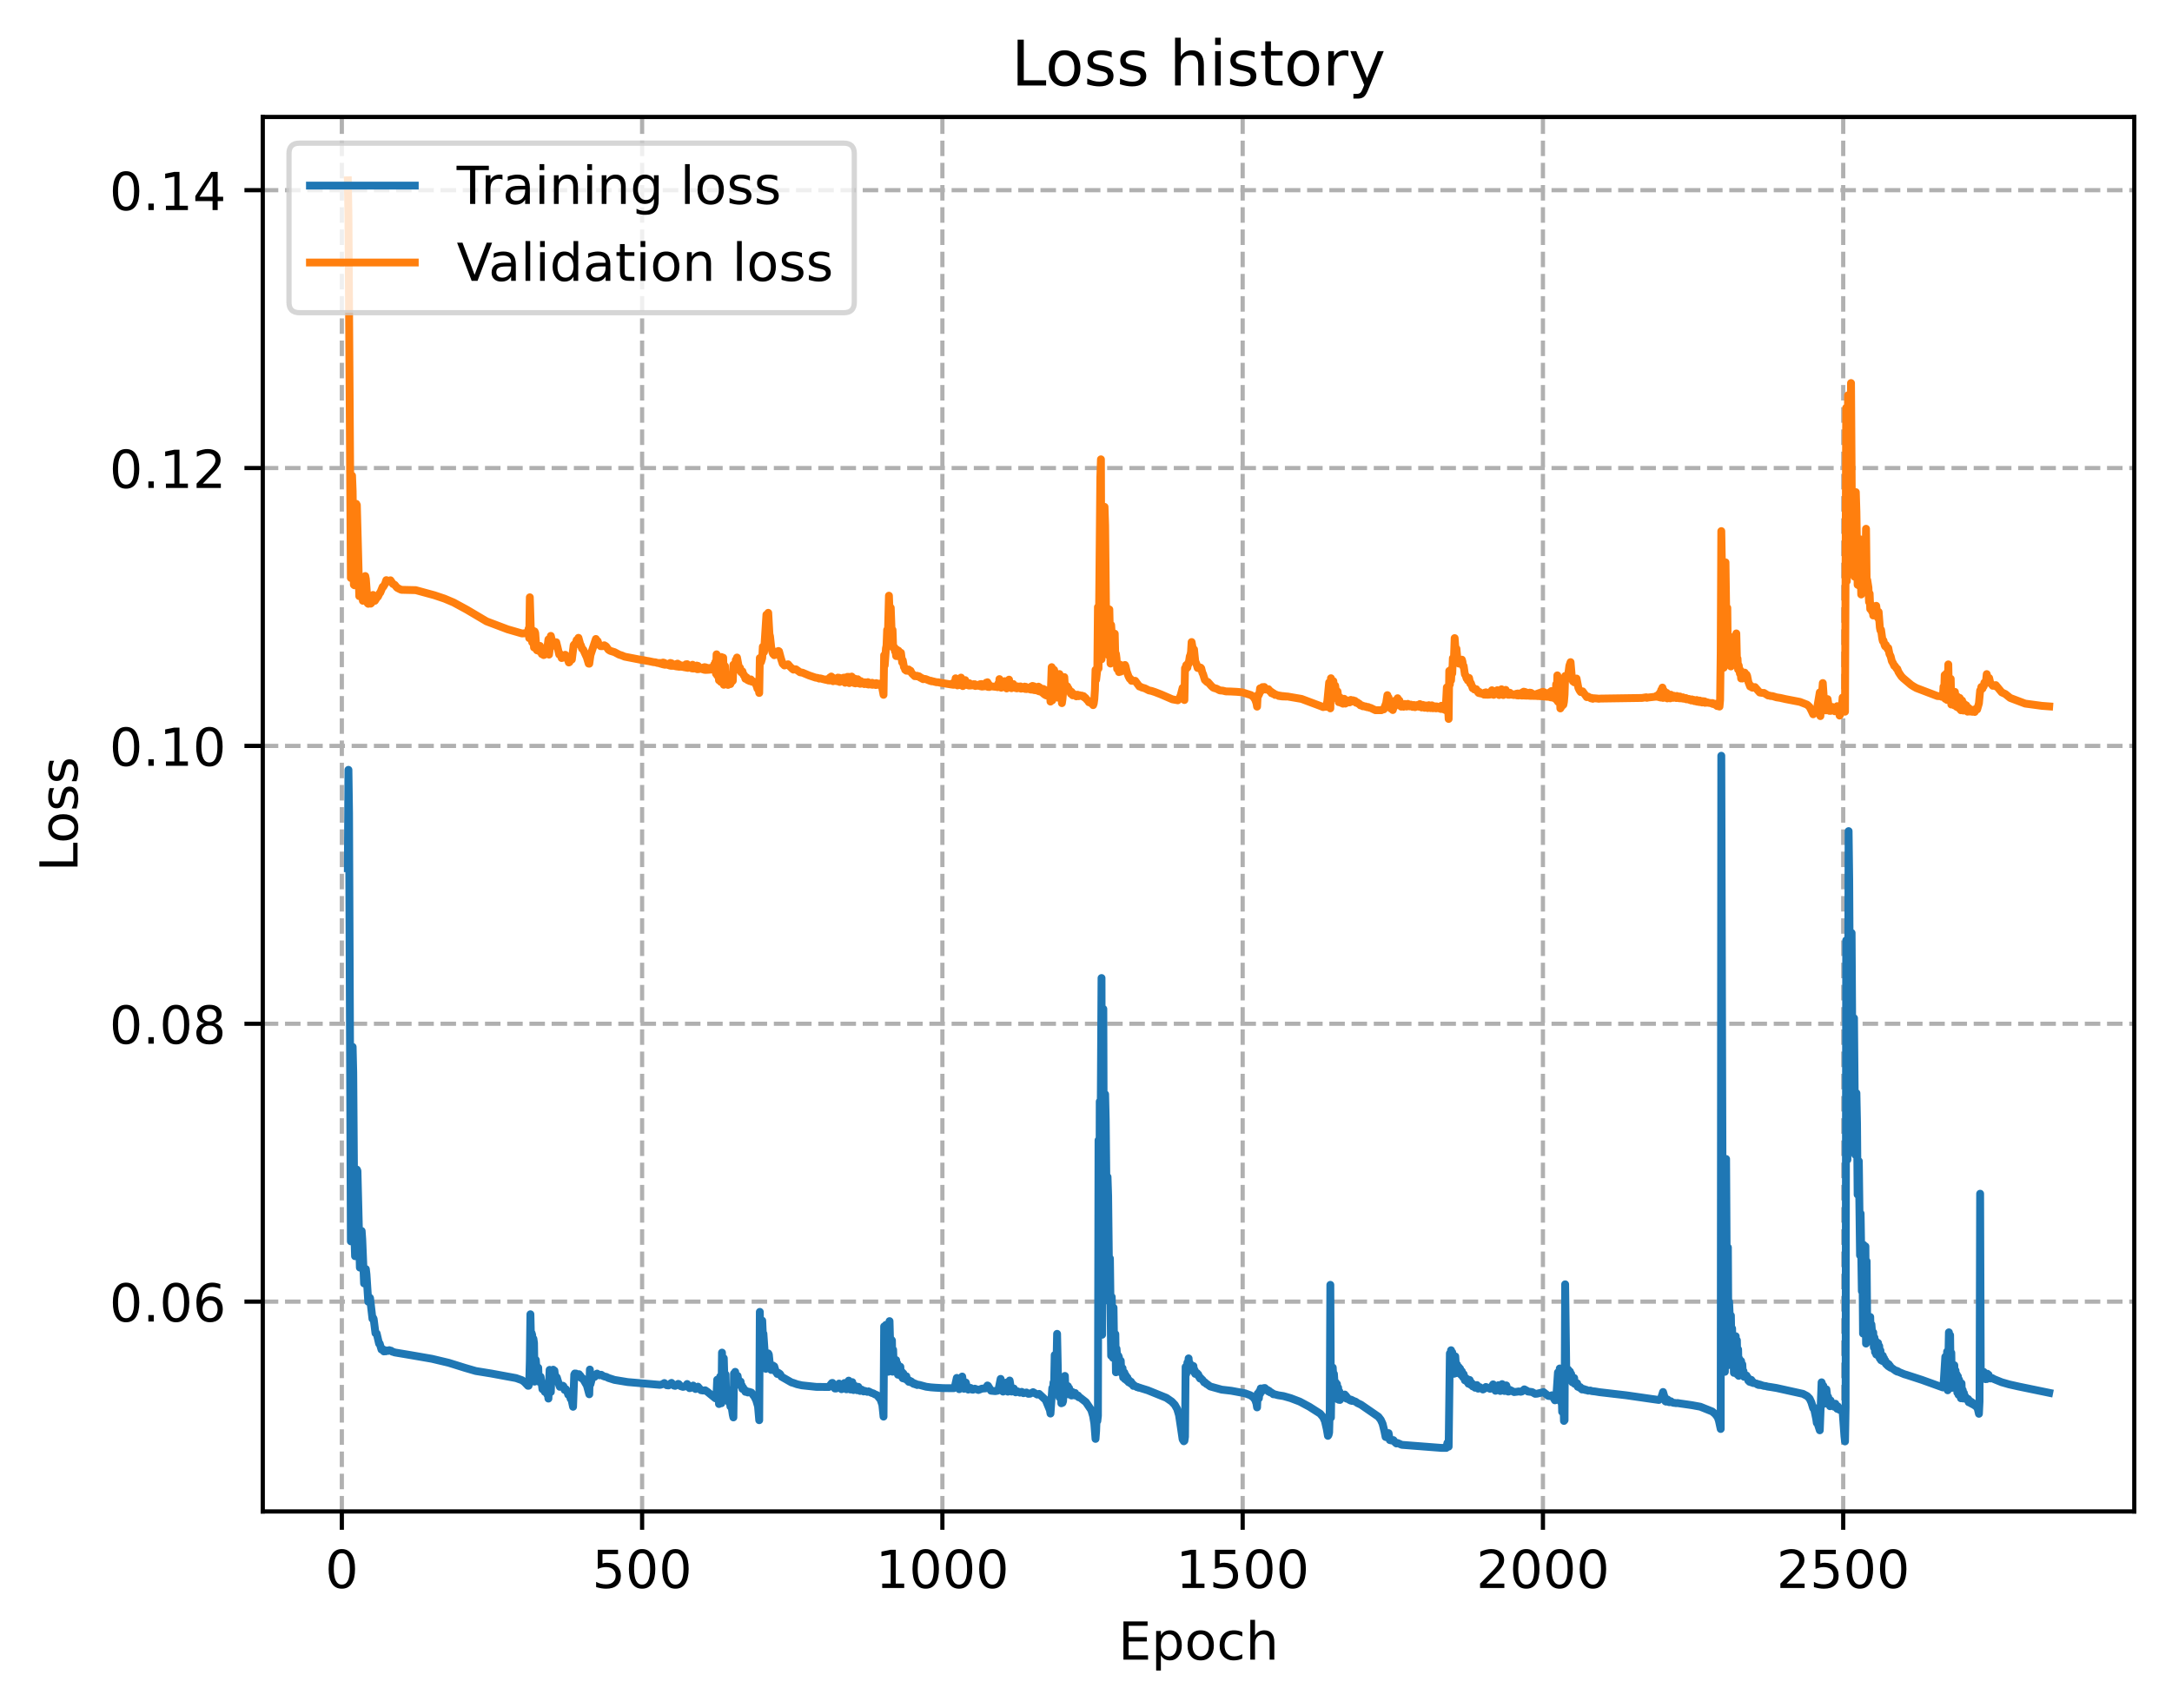 <?xml version="1.0" encoding="utf-8" standalone="no"?>
<!DOCTYPE svg PUBLIC "-//W3C//DTD SVG 1.1//EN"
  "http://www.w3.org/Graphics/SVG/1.1/DTD/svg11.dtd">
<!-- Created with matplotlib (https://matplotlib.org/) -->
<svg height="325.986pt" version="1.1" viewBox="0 0 414.464 325.986" width="414.464pt" xmlns="http://www.w3.org/2000/svg" xmlns:xlink="http://www.w3.org/1999/xlink">
 <defs>
  <style type="text/css">
*{stroke-linecap:butt;stroke-linejoin:round;}
  </style>
 </defs>
 <g id="figure_1">
  <g id="patch_1">
   <path d="M 0 325.986 
L 414.464 325.986 
L 414.464 0 
L 0 0 
z
" style="fill:#ffffff;"/>
  </g>
  <g id="axes_1">
   <g id="patch_2">
    <path d="M 50.144 288.43 
L 407.264 288.43 
L 407.264 22.318 
L 50.144 22.318 
z
" style="fill:#ffffff;"/>
   </g>
   <g id="matplotlib.axis_1">
    <g id="xtick_1">
     <g id="line2d_1">
      <path clip-path="url(#p1cd829a491)" d="M 65.231 288.43 
L 65.231 22.318 
" style="fill:none;stroke:#b0b0b0;stroke-dasharray:2.96,1.28;stroke-dashoffset:0;stroke-width:0.8;"/>
     </g>
     <g id="line2d_2">
      <defs>
       <path d="M 0 0 
L 0 3.5 
" id="m50ea333170" style="stroke:#000000;stroke-width:0.8;"/>
      </defs>
      <g>
       <use style="stroke:#000000;stroke-width:0.8;" x="65.231" xlink:href="#m50ea333170" y="288.43"/>
      </g>
     </g>
     <g id="text_1">
      <!-- 0 -->
      <defs>
       <path d="M 31.781 66.406 
Q 24.172 66.406 20.328 58.906 
Q 16.5 51.422 16.5 36.375 
Q 16.5 21.391 20.328 13.891 
Q 24.172 6.391 31.781 6.391 
Q 39.453 6.391 43.281 13.891 
Q 47.125 21.391 47.125 36.375 
Q 47.125 51.422 43.281 58.906 
Q 39.453 66.406 31.781 66.406 
z
M 31.781 74.219 
Q 44.047 74.219 50.516 64.516 
Q 56.984 54.828 56.984 36.375 
Q 56.984 17.969 50.516 8.266 
Q 44.047 -1.422 31.781 -1.422 
Q 19.531 -1.422 13.062 8.266 
Q 6.594 17.969 6.594 36.375 
Q 6.594 54.828 13.062 64.516 
Q 19.531 74.219 31.781 74.219 
z
" id="DejaVuSans-48"/>
      </defs>
      <g transform="translate(62.049 303.029)scale(0.1 -0.1)">
       <use xlink:href="#DejaVuSans-48"/>
      </g>
     </g>
    </g>
    <g id="xtick_2">
     <g id="line2d_3">
      <path clip-path="url(#p1cd829a491)" d="M 122.529 288.43 
L 122.529 22.318 
" style="fill:none;stroke:#b0b0b0;stroke-dasharray:2.96,1.28;stroke-dashoffset:0;stroke-width:0.8;"/>
     </g>
     <g id="line2d_4">
      <g>
       <use style="stroke:#000000;stroke-width:0.8;" x="122.529" xlink:href="#m50ea333170" y="288.43"/>
      </g>
     </g>
     <g id="text_2">
      <!-- 500 -->
      <defs>
       <path d="M 10.797 72.906 
L 49.516 72.906 
L 49.516 64.594 
L 19.828 64.594 
L 19.828 46.734 
Q 21.969 47.469 24.109 47.828 
Q 26.266 48.188 28.422 48.188 
Q 40.625 48.188 47.75 41.5 
Q 54.891 34.812 54.891 23.391 
Q 54.891 11.625 47.562 5.094 
Q 40.234 -1.422 26.906 -1.422 
Q 22.312 -1.422 17.547 -0.641 
Q 12.797 0.141 7.719 1.703 
L 7.719 11.625 
Q 12.109 9.234 16.797 8.062 
Q 21.484 6.891 26.703 6.891 
Q 35.156 6.891 40.078 11.328 
Q 45.016 15.766 45.016 23.391 
Q 45.016 31 40.078 35.438 
Q 35.156 39.891 26.703 39.891 
Q 22.75 39.891 18.812 39.016 
Q 14.891 38.141 10.797 36.281 
z
" id="DejaVuSans-53"/>
      </defs>
      <g transform="translate(112.985 303.029)scale(0.1 -0.1)">
       <use xlink:href="#DejaVuSans-53"/>
       <use x="63.623" xlink:href="#DejaVuSans-48"/>
       <use x="127.246" xlink:href="#DejaVuSans-48"/>
      </g>
     </g>
    </g>
    <g id="xtick_3">
     <g id="line2d_5">
      <path clip-path="url(#p1cd829a491)" d="M 179.828 288.43 
L 179.828 22.318 
" style="fill:none;stroke:#b0b0b0;stroke-dasharray:2.96,1.28;stroke-dashoffset:0;stroke-width:0.8;"/>
     </g>
     <g id="line2d_6">
      <g>
       <use style="stroke:#000000;stroke-width:0.8;" x="179.828" xlink:href="#m50ea333170" y="288.43"/>
      </g>
     </g>
     <g id="text_3">
      <!-- 1000 -->
      <defs>
       <path d="M 12.406 8.297 
L 28.516 8.297 
L 28.516 63.922 
L 10.984 60.406 
L 10.984 69.391 
L 28.422 72.906 
L 38.281 72.906 
L 38.281 8.297 
L 54.391 8.297 
L 54.391 0 
L 12.406 0 
z
" id="DejaVuSans-49"/>
      </defs>
      <g transform="translate(167.103 303.029)scale(0.1 -0.1)">
       <use xlink:href="#DejaVuSans-49"/>
       <use x="63.623" xlink:href="#DejaVuSans-48"/>
       <use x="127.246" xlink:href="#DejaVuSans-48"/>
       <use x="190.869" xlink:href="#DejaVuSans-48"/>
      </g>
     </g>
    </g>
    <g id="xtick_4">
     <g id="line2d_7">
      <path clip-path="url(#p1cd829a491)" d="M 237.127 288.43 
L 237.127 22.318 
" style="fill:none;stroke:#b0b0b0;stroke-dasharray:2.96,1.28;stroke-dashoffset:0;stroke-width:0.8;"/>
     </g>
     <g id="line2d_8">
      <g>
       <use style="stroke:#000000;stroke-width:0.8;" x="237.127" xlink:href="#m50ea333170" y="288.43"/>
      </g>
     </g>
     <g id="text_4">
      <!-- 1500 -->
      <g transform="translate(224.402 303.029)scale(0.1 -0.1)">
       <use xlink:href="#DejaVuSans-49"/>
       <use x="63.623" xlink:href="#DejaVuSans-53"/>
       <use x="127.246" xlink:href="#DejaVuSans-48"/>
       <use x="190.869" xlink:href="#DejaVuSans-48"/>
      </g>
     </g>
    </g>
    <g id="xtick_5">
     <g id="line2d_9">
      <path clip-path="url(#p1cd829a491)" d="M 294.425 288.43 
L 294.425 22.318 
" style="fill:none;stroke:#b0b0b0;stroke-dasharray:2.96,1.28;stroke-dashoffset:0;stroke-width:0.8;"/>
     </g>
     <g id="line2d_10">
      <g>
       <use style="stroke:#000000;stroke-width:0.8;" x="294.425" xlink:href="#m50ea333170" y="288.43"/>
      </g>
     </g>
     <g id="text_5">
      <!-- 2000 -->
      <defs>
       <path d="M 19.188 8.297 
L 53.609 8.297 
L 53.609 0 
L 7.328 0 
L 7.328 8.297 
Q 12.938 14.109 22.625 23.891 
Q 32.328 33.688 34.812 36.531 
Q 39.547 41.844 41.422 45.531 
Q 43.312 49.219 43.312 52.781 
Q 43.312 58.594 39.234 62.25 
Q 35.156 65.922 28.609 65.922 
Q 23.969 65.922 18.812 64.312 
Q 13.672 62.703 7.812 59.422 
L 7.812 69.391 
Q 13.766 71.781 18.938 73 
Q 24.125 74.219 28.422 74.219 
Q 39.75 74.219 46.484 68.547 
Q 53.219 62.891 53.219 53.422 
Q 53.219 48.922 51.531 44.891 
Q 49.859 40.875 45.406 35.406 
Q 44.188 33.984 37.641 27.219 
Q 31.109 20.453 19.188 8.297 
z
" id="DejaVuSans-50"/>
      </defs>
      <g transform="translate(281.7 303.029)scale(0.1 -0.1)">
       <use xlink:href="#DejaVuSans-50"/>
       <use x="63.623" xlink:href="#DejaVuSans-48"/>
       <use x="127.246" xlink:href="#DejaVuSans-48"/>
       <use x="190.869" xlink:href="#DejaVuSans-48"/>
      </g>
     </g>
    </g>
    <g id="xtick_6">
     <g id="line2d_11">
      <path clip-path="url(#p1cd829a491)" d="M 351.724 288.43 
L 351.724 22.318 
" style="fill:none;stroke:#b0b0b0;stroke-dasharray:2.96,1.28;stroke-dashoffset:0;stroke-width:0.8;"/>
     </g>
     <g id="line2d_12">
      <g>
       <use style="stroke:#000000;stroke-width:0.8;" x="351.724" xlink:href="#m50ea333170" y="288.43"/>
      </g>
     </g>
     <g id="text_6">
      <!-- 2500 -->
      <g transform="translate(338.999 303.029)scale(0.1 -0.1)">
       <use xlink:href="#DejaVuSans-50"/>
       <use x="63.623" xlink:href="#DejaVuSans-53"/>
       <use x="127.246" xlink:href="#DejaVuSans-48"/>
       <use x="190.869" xlink:href="#DejaVuSans-48"/>
      </g>
     </g>
    </g>
    <g id="text_7">
     <!-- Epoch -->
     <defs>
      <path d="M 9.812 72.906 
L 55.906 72.906 
L 55.906 64.594 
L 19.672 64.594 
L 19.672 43.016 
L 54.391 43.016 
L 54.391 34.719 
L 19.672 34.719 
L 19.672 8.297 
L 56.781 8.297 
L 56.781 0 
L 9.812 0 
z
" id="DejaVuSans-69"/>
      <path d="M 18.109 8.203 
L 18.109 -20.797 
L 9.078 -20.797 
L 9.078 54.688 
L 18.109 54.688 
L 18.109 46.391 
Q 20.953 51.266 25.266 53.625 
Q 29.594 56 35.594 56 
Q 45.562 56 51.781 48.094 
Q 58.016 40.188 58.016 27.297 
Q 58.016 14.406 51.781 6.484 
Q 45.562 -1.422 35.594 -1.422 
Q 29.594 -1.422 25.266 0.953 
Q 20.953 3.328 18.109 8.203 
z
M 48.688 27.297 
Q 48.688 37.203 44.609 42.844 
Q 40.531 48.484 33.406 48.484 
Q 26.266 48.484 22.188 42.844 
Q 18.109 37.203 18.109 27.297 
Q 18.109 17.391 22.188 11.75 
Q 26.266 6.109 33.406 6.109 
Q 40.531 6.109 44.609 11.75 
Q 48.688 17.391 48.688 27.297 
z
" id="DejaVuSans-112"/>
      <path d="M 30.609 48.391 
Q 23.391 48.391 19.188 42.75 
Q 14.984 37.109 14.984 27.297 
Q 14.984 17.484 19.156 11.844 
Q 23.344 6.203 30.609 6.203 
Q 37.797 6.203 41.984 11.859 
Q 46.188 17.531 46.188 27.297 
Q 46.188 37.016 41.984 42.703 
Q 37.797 48.391 30.609 48.391 
z
M 30.609 56 
Q 42.328 56 49.016 48.375 
Q 55.719 40.766 55.719 27.297 
Q 55.719 13.875 49.016 6.219 
Q 42.328 -1.422 30.609 -1.422 
Q 18.844 -1.422 12.172 6.219 
Q 5.516 13.875 5.516 27.297 
Q 5.516 40.766 12.172 48.375 
Q 18.844 56 30.609 56 
z
" id="DejaVuSans-111"/>
      <path d="M 48.781 52.594 
L 48.781 44.188 
Q 44.969 46.297 41.141 47.344 
Q 37.312 48.391 33.406 48.391 
Q 24.656 48.391 19.812 42.844 
Q 14.984 37.312 14.984 27.297 
Q 14.984 17.281 19.812 11.734 
Q 24.656 6.203 33.406 6.203 
Q 37.312 6.203 41.141 7.25 
Q 44.969 8.297 48.781 10.406 
L 48.781 2.094 
Q 45.016 0.344 40.984 -0.531 
Q 36.969 -1.422 32.422 -1.422 
Q 20.062 -1.422 12.781 6.344 
Q 5.516 14.109 5.516 27.297 
Q 5.516 40.672 12.859 48.328 
Q 20.219 56 33.016 56 
Q 37.156 56 41.109 55.141 
Q 45.062 54.297 48.781 52.594 
z
" id="DejaVuSans-99"/>
      <path d="M 54.891 33.016 
L 54.891 0 
L 45.906 0 
L 45.906 32.719 
Q 45.906 40.484 42.875 44.328 
Q 39.844 48.188 33.797 48.188 
Q 26.516 48.188 22.312 43.547 
Q 18.109 38.922 18.109 30.906 
L 18.109 0 
L 9.078 0 
L 9.078 75.984 
L 18.109 75.984 
L 18.109 46.188 
Q 21.344 51.125 25.703 53.562 
Q 30.078 56 35.797 56 
Q 45.219 56 50.047 50.172 
Q 54.891 44.344 54.891 33.016 
z
" id="DejaVuSans-104"/>
     </defs>
     <g transform="translate(213.393 316.707)scale(0.1 -0.1)">
      <use xlink:href="#DejaVuSans-69"/>
      <use x="63.184" xlink:href="#DejaVuSans-112"/>
      <use x="126.66" xlink:href="#DejaVuSans-111"/>
      <use x="187.842" xlink:href="#DejaVuSans-99"/>
      <use x="242.822" xlink:href="#DejaVuSans-104"/>
     </g>
    </g>
   </g>
   <g id="matplotlib.axis_2">
    <g id="ytick_1">
     <g id="line2d_13">
      <path clip-path="url(#p1cd829a491)" d="M 50.144 248.384 
L 407.264 248.384 
" style="fill:none;stroke:#b0b0b0;stroke-dasharray:2.96,1.28;stroke-dashoffset:0;stroke-width:0.8;"/>
     </g>
     <g id="line2d_14">
      <defs>
       <path d="M 0 0 
L -3.5 0 
" id="mc1facc7e9a" style="stroke:#000000;stroke-width:0.8;"/>
      </defs>
      <g>
       <use style="stroke:#000000;stroke-width:0.8;" x="50.144" xlink:href="#mc1facc7e9a" y="248.384"/>
      </g>
     </g>
     <g id="text_8">
      <!-- 0.06 -->
      <defs>
       <path d="M 10.688 12.406 
L 21 12.406 
L 21 0 
L 10.688 0 
z
" id="DejaVuSans-46"/>
       <path d="M 33.016 40.375 
Q 26.375 40.375 22.484 35.828 
Q 18.609 31.297 18.609 23.391 
Q 18.609 15.531 22.484 10.953 
Q 26.375 6.391 33.016 6.391 
Q 39.656 6.391 43.531 10.953 
Q 47.406 15.531 47.406 23.391 
Q 47.406 31.297 43.531 35.828 
Q 39.656 40.375 33.016 40.375 
z
M 52.594 71.297 
L 52.594 62.312 
Q 48.875 64.062 45.094 64.984 
Q 41.312 65.922 37.594 65.922 
Q 27.828 65.922 22.672 59.328 
Q 17.531 52.734 16.797 39.406 
Q 19.672 43.656 24.016 45.922 
Q 28.375 48.188 33.594 48.188 
Q 44.578 48.188 50.953 41.516 
Q 57.328 34.859 57.328 23.391 
Q 57.328 12.156 50.688 5.359 
Q 44.047 -1.422 33.016 -1.422 
Q 20.359 -1.422 13.672 8.266 
Q 6.984 17.969 6.984 36.375 
Q 6.984 53.656 15.188 63.938 
Q 23.391 74.219 37.203 74.219 
Q 40.922 74.219 44.703 73.484 
Q 48.484 72.75 52.594 71.297 
z
" id="DejaVuSans-54"/>
      </defs>
      <g transform="translate(20.878 252.184)scale(0.1 -0.1)">
       <use xlink:href="#DejaVuSans-48"/>
       <use x="63.623" xlink:href="#DejaVuSans-46"/>
       <use x="95.41" xlink:href="#DejaVuSans-48"/>
       <use x="159.033" xlink:href="#DejaVuSans-54"/>
      </g>
     </g>
    </g>
    <g id="ytick_2">
     <g id="line2d_15">
      <path clip-path="url(#p1cd829a491)" d="M 50.144 195.361 
L 407.264 195.361 
" style="fill:none;stroke:#b0b0b0;stroke-dasharray:2.96,1.28;stroke-dashoffset:0;stroke-width:0.8;"/>
     </g>
     <g id="line2d_16">
      <g>
       <use style="stroke:#000000;stroke-width:0.8;" x="50.144" xlink:href="#mc1facc7e9a" y="195.361"/>
      </g>
     </g>
     <g id="text_9">
      <!-- 0.08 -->
      <defs>
       <path d="M 31.781 34.625 
Q 24.75 34.625 20.719 30.859 
Q 16.703 27.094 16.703 20.516 
Q 16.703 13.922 20.719 10.156 
Q 24.75 6.391 31.781 6.391 
Q 38.812 6.391 42.859 10.172 
Q 46.922 13.969 46.922 20.516 
Q 46.922 27.094 42.891 30.859 
Q 38.875 34.625 31.781 34.625 
z
M 21.922 38.812 
Q 15.578 40.375 12.031 44.719 
Q 8.5 49.078 8.5 55.328 
Q 8.5 64.062 14.719 69.141 
Q 20.953 74.219 31.781 74.219 
Q 42.672 74.219 48.875 69.141 
Q 55.078 64.062 55.078 55.328 
Q 55.078 49.078 51.531 44.719 
Q 48 40.375 41.703 38.812 
Q 48.828 37.156 52.797 32.312 
Q 56.781 27.484 56.781 20.516 
Q 56.781 9.906 50.312 4.234 
Q 43.844 -1.422 31.781 -1.422 
Q 19.734 -1.422 13.25 4.234 
Q 6.781 9.906 6.781 20.516 
Q 6.781 27.484 10.781 32.312 
Q 14.797 37.156 21.922 38.812 
z
M 18.312 54.391 
Q 18.312 48.734 21.844 45.562 
Q 25.391 42.391 31.781 42.391 
Q 38.141 42.391 41.719 45.562 
Q 45.312 48.734 45.312 54.391 
Q 45.312 60.062 41.719 63.234 
Q 38.141 66.406 31.781 66.406 
Q 25.391 66.406 21.844 63.234 
Q 18.312 60.062 18.312 54.391 
z
" id="DejaVuSans-56"/>
      </defs>
      <g transform="translate(20.878 199.16)scale(0.1 -0.1)">
       <use xlink:href="#DejaVuSans-48"/>
       <use x="63.623" xlink:href="#DejaVuSans-46"/>
       <use x="95.41" xlink:href="#DejaVuSans-48"/>
       <use x="159.033" xlink:href="#DejaVuSans-56"/>
      </g>
     </g>
    </g>
    <g id="ytick_3">
     <g id="line2d_17">
      <path clip-path="url(#p1cd829a491)" d="M 50.144 142.337 
L 407.264 142.337 
" style="fill:none;stroke:#b0b0b0;stroke-dasharray:2.96,1.28;stroke-dashoffset:0;stroke-width:0.8;"/>
     </g>
     <g id="line2d_18">
      <g>
       <use style="stroke:#000000;stroke-width:0.8;" x="50.144" xlink:href="#mc1facc7e9a" y="142.337"/>
      </g>
     </g>
     <g id="text_10">
      <!-- 0.10 -->
      <g transform="translate(20.878 146.136)scale(0.1 -0.1)">
       <use xlink:href="#DejaVuSans-48"/>
       <use x="63.623" xlink:href="#DejaVuSans-46"/>
       <use x="95.41" xlink:href="#DejaVuSans-49"/>
       <use x="159.033" xlink:href="#DejaVuSans-48"/>
      </g>
     </g>
    </g>
    <g id="ytick_4">
     <g id="line2d_19">
      <path clip-path="url(#p1cd829a491)" d="M 50.144 89.313 
L 407.264 89.313 
" style="fill:none;stroke:#b0b0b0;stroke-dasharray:2.96,1.28;stroke-dashoffset:0;stroke-width:0.8;"/>
     </g>
     <g id="line2d_20">
      <g>
       <use style="stroke:#000000;stroke-width:0.8;" x="50.144" xlink:href="#mc1facc7e9a" y="89.313"/>
      </g>
     </g>
     <g id="text_11">
      <!-- 0.12 -->
      <g transform="translate(20.878 93.112)scale(0.1 -0.1)">
       <use xlink:href="#DejaVuSans-48"/>
       <use x="63.623" xlink:href="#DejaVuSans-46"/>
       <use x="95.41" xlink:href="#DejaVuSans-49"/>
       <use x="159.033" xlink:href="#DejaVuSans-50"/>
      </g>
     </g>
    </g>
    <g id="ytick_5">
     <g id="line2d_21">
      <path clip-path="url(#p1cd829a491)" d="M 50.144 36.289 
L 407.264 36.289 
" style="fill:none;stroke:#b0b0b0;stroke-dasharray:2.96,1.28;stroke-dashoffset:0;stroke-width:0.8;"/>
     </g>
     <g id="line2d_22">
      <g>
       <use style="stroke:#000000;stroke-width:0.8;" x="50.144" xlink:href="#mc1facc7e9a" y="36.289"/>
      </g>
     </g>
     <g id="text_12">
      <!-- 0.14 -->
      <defs>
       <path d="M 37.797 64.312 
L 12.891 25.391 
L 37.797 25.391 
z
M 35.203 72.906 
L 47.609 72.906 
L 47.609 25.391 
L 58.016 25.391 
L 58.016 17.188 
L 47.609 17.188 
L 47.609 0 
L 37.797 0 
L 37.797 17.188 
L 4.891 17.188 
L 4.891 26.703 
z
" id="DejaVuSans-52"/>
      </defs>
      <g transform="translate(20.878 40.089)scale(0.1 -0.1)">
       <use xlink:href="#DejaVuSans-48"/>
       <use x="63.623" xlink:href="#DejaVuSans-46"/>
       <use x="95.41" xlink:href="#DejaVuSans-49"/>
       <use x="159.033" xlink:href="#DejaVuSans-52"/>
      </g>
     </g>
    </g>
    <g id="text_13">
     <!-- Loss -->
     <defs>
      <path d="M 9.812 72.906 
L 19.672 72.906 
L 19.672 8.297 
L 55.172 8.297 
L 55.172 0 
L 9.812 0 
z
" id="DejaVuSans-76"/>
      <path d="M 44.281 53.078 
L 44.281 44.578 
Q 40.484 46.531 36.375 47.5 
Q 32.281 48.484 27.875 48.484 
Q 21.188 48.484 17.844 46.438 
Q 14.5 44.391 14.5 40.281 
Q 14.5 37.156 16.891 35.375 
Q 19.281 33.594 26.516 31.984 
L 29.594 31.297 
Q 39.156 29.25 43.188 25.516 
Q 47.219 21.781 47.219 15.094 
Q 47.219 7.469 41.188 3.016 
Q 35.156 -1.422 24.609 -1.422 
Q 20.219 -1.422 15.453 -0.562 
Q 10.688 0.297 5.422 2 
L 5.422 11.281 
Q 10.406 8.688 15.234 7.391 
Q 20.062 6.109 24.812 6.109 
Q 31.156 6.109 34.562 8.281 
Q 37.984 10.453 37.984 14.406 
Q 37.984 18.062 35.516 20.016 
Q 33.062 21.969 24.703 23.781 
L 21.578 24.516 
Q 13.234 26.266 9.516 29.906 
Q 5.812 33.547 5.812 39.891 
Q 5.812 47.609 11.281 51.797 
Q 16.75 56 26.812 56 
Q 31.781 56 36.172 55.266 
Q 40.578 54.547 44.281 53.078 
z
" id="DejaVuSans-115"/>
     </defs>
     <g transform="translate(14.798 166.341)rotate(-90)scale(0.1 -0.1)">
      <use xlink:href="#DejaVuSans-76"/>
      <use x="53.963" xlink:href="#DejaVuSans-111"/>
      <use x="115.145" xlink:href="#DejaVuSans-115"/>
      <use x="167.244" xlink:href="#DejaVuSans-115"/>
     </g>
    </g>
   </g>
   <g id="line2d_23">
    <path clip-path="url(#p1cd829a491)" d="M 66.376 165.676 
L 66.491 146.903 
L 66.606 155.203 
L 66.949 236.883 
L 67.064 235.324 
L 67.293 199.771 
L 67.408 204.685 
L 67.637 236.01 
L 67.752 239.719 
L 68.095 223.183 
L 68.21 223.425 
L 68.668 241.897 
L 69.012 234.901 
L 69.127 236.504 
L 69.471 244.918 
L 69.814 242.171 
L 69.929 243.149 
L 70.273 248.411 
L 70.387 248.198 
L 70.502 247.581 
L 70.617 247.699 
L 71.075 251.676 
L 71.19 251.462 
L 71.304 251.694 
L 71.648 254.415 
L 71.877 254.459 
L 72.336 256.413 
L 72.45 256.382 
L 72.794 257.536 
L 72.909 257.381 
L 73.023 257.438 
L 73.252 257.887 
L 73.482 257.664 
L 73.596 257.872 
L 73.94 257.707 
L 74.055 257.794 
L 74.284 257.653 
L 74.513 257.775 
L 74.627 257.748 
L 74.857 257.938 
L 75.086 257.992 
L 75.315 258.082 
L 78.409 258.601 
L 82.42 259.297 
L 85.629 260.059 
L 88.723 261.026 
L 90.786 261.626 
L 93.765 262.109 
L 98.464 262.977 
L 99.61 263.383 
L 100.068 263.724 
L 100.756 264.448 
L 100.87 264.443 
L 100.985 263.931 
L 101.1 259.666 
L 101.214 250.797 
L 101.329 255.8 
L 101.443 254.384 
L 101.558 254.77 
L 101.672 263.616 
L 101.787 255.473 
L 101.902 256.285 
L 102.016 263.657 
L 102.131 259.375 
L 102.245 259.504 
L 102.475 262.422 
L 102.589 263.242 
L 102.704 260.988 
L 102.818 263.661 
L 103.048 263.687 
L 103.162 262.724 
L 103.391 264.168 
L 103.506 265.098 
L 103.621 263.964 
L 103.964 265.614 
L 104.079 264.934 
L 104.423 266.101 
L 104.537 265.957 
L 104.652 266.892 
L 104.881 261.409 
L 105.11 265.632 
L 105.225 262.003 
L 105.454 261.975 
L 105.569 261.377 
L 105.683 261.783 
L 105.798 261.551 
L 105.913 262.538 
L 106.027 262.549 
L 106.142 263.281 
L 106.256 262.851 
L 106.715 264.35 
L 106.829 264.645 
L 107.059 264.542 
L 107.173 264.55 
L 107.402 264.432 
L 107.517 264.526 
L 107.746 265.244 
L 107.861 265.26 
L 107.975 265.08 
L 108.205 265.459 
L 108.434 266.155 
L 108.663 266.117 
L 108.892 266.943 
L 109.007 266.852 
L 109.351 268.453 
L 109.58 262.303 
L 109.694 262.096 
L 109.809 262.204 
L 109.924 262.114 
L 110.153 262.333 
L 110.267 262.281 
L 110.382 262.475 
L 110.496 262.236 
L 110.611 262.694 
L 110.726 262.491 
L 110.84 262.93 
L 110.955 262.808 
L 111.069 263.067 
L 111.184 263.013 
L 111.642 263.793 
L 111.872 264.192 
L 111.986 264.369 
L 112.445 266.068 
L 112.559 261.345 
L 112.674 264.144 
L 113.132 262.373 
L 113.247 262.769 
L 113.361 262.585 
L 113.476 262.746 
L 113.705 262.302 
L 113.934 262.118 
L 114.049 262.389 
L 114.164 262.347 
L 114.393 262.447 
L 114.507 262.34 
L 114.622 262.421 
L 114.737 262.342 
L 115.08 262.571 
L 115.424 262.698 
L 115.653 262.73 
L 116.112 262.959 
L 116.57 263.103 
L 117.258 263.324 
L 119.779 263.739 
L 125.967 264.272 
L 126.426 264.138 
L 126.769 263.925 
L 127.228 264.346 
L 127.572 264.38 
L 127.801 264.18 
L 128.03 263.957 
L 128.144 263.895 
L 128.603 264.411 
L 128.832 264.462 
L 129.061 264.323 
L 129.405 264.081 
L 129.52 264.114 
L 129.863 264.509 
L 130.322 264.653 
L 130.78 264.56 
L 131.124 264.107 
L 131.353 264.45 
L 131.582 264.903 
L 131.812 264.855 
L 132.27 264.401 
L 132.728 265.066 
L 133.187 264.612 
L 133.76 265.289 
L 134.218 265.362 
L 134.562 265.304 
L 135.02 265.616 
L 136.51 266.834 
L 136.625 266.611 
L 136.739 266.032 
L 136.854 263.287 
L 136.969 263.398 
L 137.198 267.929 
L 137.312 266.298 
L 137.427 262.672 
L 137.541 263.59 
L 137.656 267.783 
L 137.771 258.116 
L 138 267.132 
L 138.114 259.186 
L 138.344 266.884 
L 138.458 262.288 
L 138.573 266.885 
L 138.687 264.994 
L 138.917 267.368 
L 139.031 265.872 
L 139.146 267.69 
L 139.26 266.493 
L 139.375 268.398 
L 139.49 267.69 
L 139.833 269.988 
L 139.948 270.484 
L 140.063 262.093 
L 140.177 262.29 
L 140.292 261.784 
L 140.406 263.068 
L 140.521 262.387 
L 140.636 263.397 
L 140.75 262.549 
L 140.979 264.021 
L 141.094 263.523 
L 141.209 264.15 
L 141.323 263.646 
L 141.438 264.547 
L 141.552 264.367 
L 141.667 265.041 
L 141.782 264.763 
L 142.24 265.6 
L 142.355 265.386 
L 142.469 265.606 
L 142.584 265.527 
L 142.698 265.731 
L 142.928 265.594 
L 143.386 265.737 
L 143.73 266.231 
L 143.959 266.518 
L 144.303 267.219 
L 144.647 268.381 
L 144.876 271.015 
L 144.99 250.341 
L 145.105 258.816 
L 145.449 252.008 
L 145.563 254.558 
L 145.678 254.506 
L 146.136 261.214 
L 146.365 258.572 
L 146.48 259.439 
L 146.595 258.262 
L 146.709 258.463 
L 146.938 260.677 
L 147.168 261.43 
L 147.282 260.831 
L 147.397 261.032 
L 147.511 260.584 
L 147.626 260.853 
L 147.741 260.735 
L 148.084 261.857 
L 148.199 261.905 
L 148.314 262.186 
L 148.428 262.16 
L 148.543 261.974 
L 148.772 262.138 
L 148.887 262.239 
L 149.116 262.705 
L 151.064 263.821 
L 151.293 263.87 
L 152.095 264.154 
L 153.012 264.362 
L 155.762 264.656 
L 158.169 264.676 
L 158.513 264.202 
L 158.742 263.917 
L 158.857 263.9 
L 159.315 264.966 
L 159.544 264.969 
L 159.773 264.745 
L 160.117 264.023 
L 160.346 264.563 
L 160.576 265.097 
L 160.69 265.052 
L 160.919 264.609 
L 161.149 263.917 
L 161.378 264.643 
L 161.492 265.114 
L 161.607 265.104 
L 161.951 263.46 
L 162.295 265.165 
L 162.638 263.751 
L 162.868 265.259 
L 162.982 265.207 
L 163.211 264.49 
L 163.555 265.298 
L 163.784 264.641 
L 163.899 264.848 
L 164.128 265.433 
L 164.357 265.166 
L 164.472 265.198 
L 164.816 265.532 
L 165.045 265.418 
L 165.503 265.607 
L 165.732 265.511 
L 166.305 265.798 
L 166.649 265.901 
L 166.993 266.097 
L 167.337 266.228 
L 168.024 267.07 
L 168.368 268.079 
L 168.597 270.332 
L 168.712 253.113 
L 168.827 254.926 
L 168.941 254.55 
L 169.056 252.817 
L 169.285 256.94 
L 169.4 254.369 
L 169.514 261.768 
L 169.743 252.106 
L 169.973 260.972 
L 170.087 255.641 
L 170.202 255.785 
L 170.316 261.762 
L 170.431 257.569 
L 170.546 260.878 
L 170.66 259.356 
L 170.775 259.537 
L 170.889 260.372 
L 171.004 259.541 
L 171.119 261.696 
L 171.233 260.193 
L 171.348 262.334 
L 171.462 260.62 
L 171.692 262.118 
L 171.806 260.809 
L 171.921 262.569 
L 172.035 261.817 
L 172.15 261.847 
L 172.265 263.014 
L 172.379 262.083 
L 172.494 263.076 
L 172.723 262.675 
L 172.837 263.167 
L 172.952 262.624 
L 173.067 263.369 
L 173.181 263.18 
L 173.296 263.312 
L 173.41 263.694 
L 173.525 263.427 
L 173.754 263.773 
L 173.869 263.607 
L 174.098 263.918 
L 174.213 263.852 
L 174.327 264.077 
L 174.556 264.013 
L 174.671 264.181 
L 174.786 264.104 
L 175.015 264.304 
L 175.129 264.223 
L 175.473 264.287 
L 176.734 264.628 
L 177.651 264.747 
L 178.567 264.815 
L 180.057 264.895 
L 182.005 264.905 
L 182.234 264.485 
L 182.578 262.941 
L 183.037 265.098 
L 183.151 265.024 
L 183.266 264.734 
L 183.61 262.683 
L 183.953 265.022 
L 184.297 263.823 
L 184.641 265.053 
L 184.756 265.174 
L 184.985 264.897 
L 185.214 264.853 
L 185.443 265.161 
L 185.672 265.192 
L 186.016 264.997 
L 186.704 265.247 
L 187.391 264.986 
L 188.079 264.936 
L 188.423 264.386 
L 188.537 264.447 
L 189.11 265.388 
L 189.913 265.469 
L 190.371 265.385 
L 190.6 264.854 
L 190.944 263.128 
L 191.402 265.556 
L 191.517 265.504 
L 191.746 264.815 
L 191.975 263.852 
L 192.319 265.568 
L 192.434 265.269 
L 192.663 263.438 
L 193.007 265.547 
L 193.121 265.533 
L 193.465 264.963 
L 193.809 265.699 
L 194.038 265.556 
L 194.153 265.501 
L 194.611 265.754 
L 194.955 265.6 
L 195.299 265.86 
L 195.872 265.726 
L 196.215 265.977 
L 196.559 265.961 
L 197.132 265.663 
L 197.934 266.126 
L 198.278 265.99 
L 199.539 267.169 
L 200.341 269.104 
L 200.455 269.749 
L 200.799 264.885 
L 200.914 265.705 
L 201.028 263.824 
L 201.143 264.366 
L 201.258 258.573 
L 201.372 258.76 
L 201.487 266.009 
L 201.716 254.532 
L 201.945 265.54 
L 202.06 262.874 
L 202.174 266.669 
L 202.404 263.892 
L 202.518 267.786 
L 202.633 264.199 
L 202.747 267.693 
L 202.862 267.364 
L 202.977 264.569 
L 203.091 265.587 
L 203.206 262.562 
L 203.32 265.753 
L 203.435 264.243 
L 203.664 265.208 
L 203.779 264.514 
L 203.893 266.083 
L 204.008 264.887 
L 204.123 265.811 
L 204.237 265.787 
L 204.352 265.486 
L 204.466 266.306 
L 204.581 265.592 
L 204.696 266.109 
L 204.925 265.93 
L 205.039 266.279 
L 205.154 265.817 
L 205.269 266.295 
L 205.498 266.23 
L 205.612 266.473 
L 205.727 266.309 
L 205.842 266.64 
L 205.956 266.579 
L 207.217 267.568 
L 208.248 269.091 
L 208.592 270.248 
L 208.821 271.658 
L 209.05 274.581 
L 209.165 273.042 
L 209.279 269.889 
L 209.394 271.177 
L 209.509 270.181 
L 209.623 217.584 
L 209.738 251.023 
L 209.852 210.199 
L 209.967 224.643 
L 210.196 186.635 
L 210.311 254.708 
L 210.54 192.53 
L 210.655 232.229 
L 210.769 231.024 
L 210.884 208.81 
L 210.998 213.684 
L 211.228 235.914 
L 211.342 224.583 
L 211.457 228.173 
L 211.686 248.402 
L 211.801 240.143 
L 212.03 258.72 
L 212.144 247.483 
L 212.374 259.116 
L 212.488 249.534 
L 212.603 257.741 
L 212.832 254.584 
L 212.947 261.874 
L 213.061 257.365 
L 213.176 258.805 
L 213.29 261.759 
L 213.405 258.713 
L 213.52 259.006 
L 213.634 261.318 
L 213.863 259.671 
L 213.978 261.977 
L 214.207 261.089 
L 214.322 262.866 
L 214.551 261.917 
L 214.666 263.185 
L 214.78 262.379 
L 214.895 262.64 
L 215.009 263.432 
L 215.124 262.856 
L 215.353 263.768 
L 215.468 263.401 
L 215.582 263.895 
L 215.812 263.665 
L 215.926 264.128 
L 216.155 264.106 
L 216.27 264.472 
L 216.385 264.351 
L 216.958 264.706 
L 217.072 264.664 
L 217.301 264.82 
L 217.416 264.795 
L 217.645 264.881 
L 219.02 265.309 
L 222.573 266.749 
L 223.604 267.462 
L 224.177 268.073 
L 224.636 268.89 
L 224.979 270.04 
L 225.323 272.31 
L 225.667 274.667 
L 225.896 275.035 
L 226.011 274.94 
L 226.125 274.172 
L 226.24 260.839 
L 226.355 262.215 
L 226.584 260.007 
L 226.698 260.584 
L 226.813 259.216 
L 226.927 260.621 
L 227.042 260.128 
L 227.157 261.087 
L 227.271 261.009 
L 227.386 261.487 
L 227.5 260.642 
L 227.615 261.532 
L 227.73 260.678 
L 227.844 261.839 
L 227.959 261.448 
L 228.073 262.179 
L 228.188 261.943 
L 228.303 262.209 
L 228.417 262.018 
L 228.532 262.346 
L 228.646 262.264 
L 228.761 262.71 
L 228.876 262.692 
L 228.99 263.065 
L 229.105 262.971 
L 229.334 263.217 
L 229.449 263.306 
L 229.792 263.806 
L 229.907 263.774 
L 230.251 264.123 
L 230.365 264.143 
L 230.595 264.33 
L 230.938 264.576 
L 233.116 265.182 
L 234.949 265.395 
L 237.585 265.882 
L 238.616 266.263 
L 239.189 266.681 
L 239.533 267.168 
L 239.762 267.852 
L 239.877 268.572 
L 239.992 265.93 
L 240.221 266.851 
L 240.335 265.476 
L 240.45 265.997 
L 240.565 264.958 
L 240.679 265.629 
L 240.794 264.986 
L 240.908 265.245 
L 241.138 264.891 
L 241.252 265.254 
L 241.367 264.87 
L 241.481 265.254 
L 241.596 265.074 
L 241.825 265.338 
L 241.94 265.279 
L 242.054 265.538 
L 242.169 265.415 
L 242.398 265.725 
L 242.513 265.671 
L 242.742 265.869 
L 242.857 265.883 
L 242.971 266.063 
L 243.2 266.076 
L 243.43 266.127 
L 243.888 266.251 
L 244.919 266.413 
L 246.294 266.806 
L 248.013 267.461 
L 249.847 268.442 
L 251.91 269.757 
L 252.483 270.438 
L 252.827 271.203 
L 253.17 272.683 
L 253.399 274 
L 253.514 273.835 
L 253.629 273.354 
L 253.743 269.025 
L 253.858 245.184 
L 253.972 270.517 
L 254.087 262.021 
L 254.202 262.351 
L 254.316 260.961 
L 254.431 262.918 
L 254.545 262.179 
L 254.66 263.973 
L 254.775 264.013 
L 254.889 263.812 
L 255.004 265.865 
L 255.118 264.107 
L 255.233 267.007 
L 255.348 264.796 
L 255.462 267.12 
L 255.577 265.518 
L 255.691 267.147 
L 255.806 265.983 
L 255.921 266.829 
L 256.035 266.217 
L 256.264 266.403 
L 256.379 266.19 
L 256.494 266.604 
L 256.608 266.114 
L 256.723 266.774 
L 256.837 266.361 
L 256.952 266.902 
L 257.067 266.643 
L 257.181 266.972 
L 257.296 266.928 
L 257.525 267.165 
L 257.64 267.046 
L 257.754 267.275 
L 257.869 267.115 
L 257.983 267.339 
L 258.098 267.231 
L 258.327 267.362 
L 258.671 267.474 
L 259.015 267.729 
L 259.702 268.056 
L 263.026 270.348 
L 263.484 270.945 
L 263.828 271.697 
L 264.172 273.084 
L 264.401 274.212 
L 264.515 274.251 
L 264.745 273.825 
L 264.859 273.731 
L 264.974 273.477 
L 265.203 274.806 
L 265.432 274.86 
L 265.661 274.901 
L 265.891 274.817 
L 266.234 275.263 
L 266.464 275.456 
L 266.693 275.367 
L 267.495 275.716 
L 275.058 276.299 
L 275.975 276.305 
L 276.204 275.335 
L 276.319 276.077 
L 276.434 276.066 
L 276.663 258.26 
L 276.777 262.448 
L 276.892 257.661 
L 277.007 260.762 
L 277.121 258.067 
L 277.236 261.371 
L 277.35 259.23 
L 277.465 262.155 
L 277.694 258.826 
L 277.923 262.038 
L 278.038 260.395 
L 278.267 261.704 
L 278.382 260.893 
L 278.496 262.063 
L 278.611 261.156 
L 278.84 262.414 
L 278.955 261.685 
L 279.184 262.819 
L 279.299 262.236 
L 279.528 263.405 
L 279.642 262.919 
L 279.757 263.075 
L 279.872 263.622 
L 279.986 263.167 
L 280.101 263.315 
L 280.215 264.057 
L 280.444 263.338 
L 280.674 264.278 
L 280.788 263.87 
L 281.017 264.56 
L 281.132 264.495 
L 281.247 264.257 
L 281.476 264.822 
L 281.59 264.737 
L 281.82 264.307 
L 282.049 264.993 
L 282.163 264.97 
L 282.393 264.709 
L 282.966 265.154 
L 283.195 265.048 
L 283.539 264.667 
L 284.341 265.021 
L 284.57 264.756 
L 284.914 264.174 
L 285.372 265.399 
L 285.487 265.357 
L 285.716 264.831 
L 285.945 264.327 
L 286.289 265.444 
L 286.404 265.317 
L 286.633 264.129 
L 286.747 264.211 
L 287.091 265.444 
L 287.206 265.228 
L 287.435 264.372 
L 287.779 265.553 
L 287.893 265.542 
L 288.123 265.234 
L 288.925 265.647 
L 289.498 265.576 
L 289.841 265.518 
L 290.185 265.589 
L 290.414 265.534 
L 290.873 265.126 
L 291.331 265.374 
L 291.56 265.542 
L 292.363 265.646 
L 292.936 265.979 
L 293.279 265.958 
L 294.54 265.658 
L 295.457 266.383 
L 295.686 266.409 
L 295.801 266.406 
L 296.03 266.306 
L 296.144 266.254 
L 296.717 267.223 
L 296.832 267.188 
L 296.947 267.015 
L 297.29 261.885 
L 297.405 267.147 
L 297.52 266.769 
L 297.634 261.143 
L 297.749 267.396 
L 297.863 267.552 
L 297.978 265.492 
L 298.092 269.424 
L 298.322 265.837 
L 298.436 271.155 
L 298.551 271.02 
L 298.665 245.081 
L 298.895 262.841 
L 299.009 261.275 
L 299.124 261.659 
L 299.238 261.349 
L 299.468 262.806 
L 299.582 261.724 
L 299.697 263.012 
L 299.811 262.18 
L 300.041 263.793 
L 300.155 262.903 
L 300.27 263.6 
L 300.384 262.953 
L 300.499 264.094 
L 300.614 263.879 
L 300.843 264.284 
L 300.957 263.97 
L 301.072 264.64 
L 301.187 264.515 
L 301.416 264.809 
L 301.53 264.677 
L 301.645 264.941 
L 301.76 264.884 
L 301.874 265.153 
L 302.103 265.037 
L 302.218 265.182 
L 302.333 265.103 
L 302.562 265.27 
L 302.676 265.213 
L 303.02 265.382 
L 303.479 265.355 
L 303.708 265.451 
L 303.937 265.482 
L 304.395 265.53 
L 305.198 265.664 
L 310.354 266.265 
L 315.053 266.945 
L 316.543 267.154 
L 316.886 266.872 
L 317.001 266.712 
L 317.345 265.629 
L 317.574 266.415 
L 317.803 267.421 
L 317.918 267.473 
L 318.147 267.029 
L 318.262 267.112 
L 318.491 267.573 
L 318.605 267.579 
L 318.835 267.399 
L 319.064 267.605 
L 319.293 267.691 
L 319.637 267.724 
L 319.866 267.768 
L 320.095 267.737 
L 320.554 267.814 
L 321.929 268.009 
L 322.846 268.145 
L 324.45 268.438 
L 326.742 269.357 
L 327.315 269.852 
L 327.773 270.454 
L 328.002 271.116 
L 328.346 272.691 
L 328.461 144.218 
L 328.69 224.759 
L 329.034 259.682 
L 329.148 261.783 
L 329.378 221.166 
L 329.607 260.591 
L 329.721 238.04 
L 329.836 259.344 
L 329.951 248.411 
L 330.18 253.737 
L 330.294 251.04 
L 330.409 257.338 
L 330.524 253.51 
L 330.638 259.834 
L 330.753 256.578 
L 330.867 261.98 
L 330.982 256.469 
L 331.097 261.302 
L 331.211 254.983 
L 331.326 261.161 
L 331.44 255.764 
L 331.555 262.335 
L 331.67 257.497 
L 331.784 262.553 
L 331.899 259.303 
L 332.128 261.275 
L 332.243 259.725 
L 332.357 262.027 
L 332.472 260.358 
L 332.586 262.45 
L 332.701 261.665 
L 332.816 262.743 
L 332.93 262.376 
L 333.159 262.627 
L 333.274 262.487 
L 333.389 262.978 
L 333.503 262.834 
L 333.618 263.462 
L 333.732 263.165 
L 333.847 263.688 
L 333.961 263.261 
L 334.076 263.763 
L 334.191 263.318 
L 334.305 263.829 
L 334.42 263.618 
L 334.534 263.92 
L 334.649 263.854 
L 334.878 263.973 
L 335.222 264.037 
L 335.337 264.198 
L 335.451 264.129 
L 335.566 264.291 
L 335.68 264.175 
L 335.795 264.315 
L 335.91 264.241 
L 336.139 264.335 
L 336.597 264.468 
L 336.941 264.502 
L 337.285 264.6 
L 337.972 264.7 
L 339.004 264.871 
L 344.046 265.985 
L 344.848 266.41 
L 345.307 266.881 
L 345.65 267.619 
L 345.994 268.737 
L 346.109 268.56 
L 346.567 270.737 
L 346.682 271.541 
L 346.796 271.509 
L 347.255 272.942 
L 347.599 263.783 
L 347.713 264.13 
L 347.828 264.782 
L 347.942 264.457 
L 348.172 267.862 
L 348.286 265.862 
L 348.401 266.16 
L 348.515 265.126 
L 348.745 266.971 
L 348.859 266.579 
L 348.974 267.638 
L 349.088 267.315 
L 349.203 268.345 
L 349.318 267.247 
L 349.547 268.065 
L 349.661 268.27 
L 349.776 268.029 
L 349.891 268.097 
L 350.005 268.451 
L 350.234 267.869 
L 350.464 268.629 
L 350.578 268.85 
L 350.693 268.364 
L 351.037 269.05 
L 351.151 268.809 
L 351.61 269.32 
L 351.953 274.051 
L 352.068 275.063 
L 352.182 268.57 
L 352.297 179.438 
L 352.412 181.365 
L 352.526 221.313 
L 352.641 201.284 
L 352.755 158.599 
L 352.87 167.882 
L 353.099 208.701 
L 353.328 178.023 
L 353.558 214.798 
L 353.787 194.284 
L 354.016 220.352 
L 354.131 217.825 
L 354.245 208.589 
L 354.36 214.298 
L 354.474 227.971 
L 354.589 227.491 
L 354.704 221.57 
L 354.933 239.554 
L 355.047 231.578 
L 355.277 246.387 
L 355.391 240.39 
L 355.506 254.49 
L 355.62 237.556 
L 355.735 252.915 
L 355.85 248.267 
L 355.964 237.84 
L 356.079 256.393 
L 356.193 240.662 
L 356.308 253.65 
L 356.423 251.024 
L 356.537 253.575 
L 356.652 252.043 
L 356.766 255.791 
L 356.881 251.308 
L 356.996 255.928 
L 357.11 252.739 
L 357.339 255.538 
L 357.454 254.259 
L 357.569 257.141 
L 357.683 255.238 
L 357.798 258.024 
L 357.912 255.867 
L 358.027 258.483 
L 358.142 256.257 
L 358.256 258.559 
L 358.371 256.27 
L 358.485 258.834 
L 358.6 256.864 
L 358.715 259.253 
L 358.829 257.715 
L 358.944 259.575 
L 359.058 258.501 
L 359.173 259.7 
L 359.288 258.712 
L 359.402 259.804 
L 359.517 259.189 
L 359.631 259.925 
L 359.746 259.604 
L 359.861 260.274 
L 359.975 260 
L 360.09 260.508 
L 360.204 260.173 
L 360.319 260.714 
L 360.434 260.352 
L 360.548 260.862 
L 360.663 260.653 
L 360.777 261.006 
L 360.892 260.96 
L 361.121 261.142 
L 361.809 261.63 
L 361.923 261.575 
L 362.038 261.748 
L 362.152 261.676 
L 362.382 261.833 
L 363.413 262.254 
L 363.757 262.349 
L 366.736 263.32 
L 370.06 264.519 
L 370.747 264.765 
L 370.862 264.409 
L 371.206 258.908 
L 371.32 264.209 
L 371.549 257.915 
L 371.664 265.306 
L 371.893 254.244 
L 372.008 264.392 
L 372.122 254.783 
L 372.237 263.933 
L 372.352 258.15 
L 372.466 264.843 
L 372.581 260.966 
L 372.695 261.048 
L 372.81 263.999 
L 372.925 260.517 
L 373.039 264.501 
L 373.154 261.534 
L 373.268 264.885 
L 373.383 262.27 
L 373.498 265.75 
L 373.612 262.656 
L 373.727 266.166 
L 373.841 263.291 
L 373.956 266.357 
L 374.071 264.088 
L 374.185 266.831 
L 374.3 263.977 
L 374.414 266.83 
L 374.529 265.262 
L 374.644 266.879 
L 374.758 265.828 
L 374.873 266.699 
L 374.987 266.43 
L 375.217 266.958 
L 375.331 266.842 
L 375.446 267.193 
L 375.56 266.966 
L 375.675 267.591 
L 375.79 267.236 
L 375.904 267.69 
L 376.019 267.428 
L 376.133 267.821 
L 376.248 267.557 
L 376.363 267.943 
L 376.477 267.737 
L 376.592 268.059 
L 376.706 267.892 
L 376.821 268.209 
L 376.936 268.109 
L 377.279 268.651 
L 377.394 268.804 
L 377.623 269.793 
L 377.738 267.435 
L 377.852 227.792 
L 377.967 262.051 
L 378.082 262.861 
L 378.311 262.302 
L 378.425 262.698 
L 378.54 261.794 
L 378.654 262.713 
L 378.769 262.02 
L 378.884 263.184 
L 378.998 262.182 
L 379.113 263.165 
L 379.227 262.145 
L 379.342 262.943 
L 379.457 262.33 
L 379.571 262.966 
L 379.686 262.74 
L 379.8 263.053 
L 379.915 262.945 
L 380.03 263.044 
L 380.144 262.972 
L 380.488 263.171 
L 381.978 263.777 
L 382.665 263.971 
L 383.353 264.172 
L 385.187 264.584 
L 391.031 265.789 
L 391.031 265.789 
" style="fill:none;stroke:#1f77b4;stroke-linecap:square;stroke-width:1.5;"/>
   </g>
   <g id="line2d_24">
    <path clip-path="url(#p1cd829a491)" d="M 66.376 34.414 
L 66.491 41.161 
L 66.949 110.297 
L 67.179 90.763 
L 67.293 93.703 
L 67.522 111.597 
L 67.637 111.69 
L 67.981 96.149 
L 68.095 96.372 
L 68.554 113.767 
L 68.668 113.599 
L 68.898 110.84 
L 69.012 111.594 
L 69.241 114.648 
L 69.356 114.322 
L 69.7 109.926 
L 69.814 110.476 
L 70.158 115.13 
L 70.273 115.223 
L 70.502 114.539 
L 70.731 115.197 
L 70.846 115.106 
L 71.19 113.53 
L 71.533 114.653 
L 71.992 113.925 
L 72.106 113.885 
L 72.45 113.181 
L 72.565 113.087 
L 73.023 111.98 
L 73.138 111.98 
L 73.482 111.396 
L 73.711 110.707 
L 73.825 110.736 
L 74.055 110.976 
L 74.284 110.894 
L 74.513 110.735 
L 74.971 111.425 
L 75.315 111.597 
L 75.773 112.158 
L 76.232 112.393 
L 76.576 112.553 
L 79.326 112.617 
L 82.879 113.586 
L 84.827 114.24 
L 86.546 114.965 
L 89.067 116.336 
L 92.848 118.572 
L 96.859 120.09 
L 99.61 120.885 
L 100.412 120.828 
L 100.527 120.755 
L 100.641 120.539 
L 100.756 120.594 
L 100.87 119.98 
L 100.985 121.774 
L 101.1 113.979 
L 101.329 121.575 
L 101.443 121.739 
L 101.558 122.578 
L 101.672 120.312 
L 101.902 123.561 
L 102.016 120.493 
L 102.131 120.772 
L 102.36 123.932 
L 102.475 124.102 
L 102.589 123.722 
L 102.818 124.224 
L 103.048 123.262 
L 103.277 124.567 
L 103.391 124.819 
L 103.506 124.767 
L 103.735 125.005 
L 103.85 124.967 
L 103.964 124.37 
L 104.194 124.791 
L 104.308 124.703 
L 104.652 122.013 
L 104.767 124.92 
L 104.881 124 
L 105.11 121.345 
L 105.454 122.785 
L 105.569 123.08 
L 105.683 122.986 
L 105.798 123.214 
L 106.027 123.057 
L 106.142 122.552 
L 106.371 123.457 
L 106.715 124.908 
L 106.829 124.742 
L 106.944 124.878 
L 107.173 125.571 
L 107.402 125.506 
L 107.632 125.408 
L 107.861 124.949 
L 108.09 125.304 
L 108.319 125.752 
L 108.548 126.42 
L 108.663 126.354 
L 108.892 125.512 
L 109.007 125.592 
L 109.121 125.863 
L 109.465 123.12 
L 109.58 122.974 
L 109.694 123.081 
L 109.809 122.928 
L 110.038 122.13 
L 110.153 122.379 
L 110.267 122.203 
L 110.382 121.713 
L 110.726 122.961 
L 110.84 123.119 
L 111.069 123.783 
L 111.299 123.977 
L 111.986 125.484 
L 112.33 126.638 
L 112.445 126.655 
L 112.674 125.025 
L 113.705 121.932 
L 113.82 122.297 
L 113.934 122.26 
L 114.049 122.34 
L 114.278 123.046 
L 114.393 123.054 
L 114.622 123.311 
L 114.966 123.308 
L 115.31 123.135 
L 115.653 123.34 
L 116.112 123.994 
L 116.456 124.2 
L 117.258 124.448 
L 118.175 124.933 
L 118.633 125.07 
L 119.206 125.311 
L 119.779 125.421 
L 122.415 125.935 
L 122.873 125.988 
L 123.331 126.092 
L 123.79 126.164 
L 124.707 126.358 
L 125.05 126.384 
L 125.509 126.519 
L 125.853 126.51 
L 125.967 126.628 
L 126.082 126.521 
L 126.196 126.688 
L 126.311 126.488 
L 126.426 126.755 
L 126.54 126.432 
L 126.655 126.812 
L 126.769 126.493 
L 126.884 126.853 
L 126.999 126.637 
L 127.113 126.845 
L 127.228 126.723 
L 127.342 126.857 
L 127.457 126.731 
L 127.572 126.93 
L 127.686 126.626 
L 127.801 127.007 
L 127.915 126.509 
L 128.03 127.055 
L 128.144 126.572 
L 128.259 127.064 
L 128.374 126.735 
L 128.488 127.056 
L 128.603 126.84 
L 128.717 127.086 
L 128.832 126.823 
L 128.947 127.147 
L 129.061 126.712 
L 129.176 127.184 
L 129.29 126.639 
L 129.405 127.216 
L 129.52 126.768 
L 129.634 127.237 
L 129.749 126.9 
L 129.863 127.23 
L 129.978 126.973 
L 130.093 127.241 
L 130.207 127.007 
L 130.322 127.278 
L 130.436 127.016 
L 130.551 127.327 
L 130.666 126.959 
L 130.78 127.368 
L 130.895 126.769 
L 131.009 127.409 
L 131.124 126.745 
L 131.239 127.453 
L 131.353 127.118 
L 131.582 127.334 
L 131.697 127.185 
L 131.812 127.461 
L 131.926 126.961 
L 132.041 127.555 
L 132.155 126.853 
L 132.27 127.578 
L 132.385 127.224 
L 132.614 127.484 
L 132.728 127.253 
L 132.843 127.63 
L 132.958 127.012 
L 133.072 127.706 
L 133.187 127.069 
L 133.301 127.692 
L 133.416 127.31 
L 133.531 127.644 
L 133.645 127.482 
L 133.874 127.621 
L 133.989 127.501 
L 134.104 127.728 
L 134.218 127.369 
L 134.333 127.799 
L 134.447 127.307 
L 134.562 127.84 
L 134.677 127.348 
L 134.791 127.837 
L 134.906 127.433 
L 135.02 127.828 
L 135.135 127.479 
L 135.25 127.81 
L 135.364 127.467 
L 135.479 127.796 
L 135.593 127.467 
L 135.708 127.758 
L 135.823 127.364 
L 135.937 127.75 
L 136.052 127.213 
L 136.166 127.852 
L 136.281 126.801 
L 136.396 127.996 
L 136.51 126.323 
L 136.625 128.571 
L 136.739 124.862 
L 136.854 128.895 
L 136.969 127.19 
L 137.198 129.823 
L 137.312 125.945 
L 137.541 130.127 
L 137.656 125.374 
L 137.885 129.55 
L 138 125.501 
L 138.114 130.677 
L 138.229 129.68 
L 138.344 127.102 
L 138.458 129.431 
L 138.687 129.394 
L 138.917 130.703 
L 139.031 130.357 
L 139.146 128.949 
L 139.375 130.544 
L 139.604 129.896 
L 139.719 130.035 
L 139.833 129.919 
L 139.948 126.835 
L 140.177 127.507 
L 140.292 127.179 
L 140.406 125.922 
L 140.521 125.971 
L 140.636 125.475 
L 141.094 127.899 
L 141.209 127.429 
L 141.438 128.3 
L 141.667 128.109 
L 141.896 128.837 
L 142.011 128.83 
L 142.24 129.536 
L 142.469 129.27 
L 142.698 129.803 
L 142.813 129.69 
L 142.928 129.743 
L 143.042 129.959 
L 143.157 129.889 
L 143.271 129.647 
L 143.501 130.1 
L 143.73 130.026 
L 143.959 130.249 
L 144.074 130.155 
L 144.417 131.014 
L 144.532 131.42 
L 144.647 130.924 
L 144.876 132.241 
L 144.99 125.566 
L 145.22 126.345 
L 145.449 125.564 
L 145.563 123.402 
L 145.678 123.642 
L 145.793 124.438 
L 146.251 117.289 
L 146.365 118.349 
L 146.48 118.329 
L 146.595 116.942 
L 146.824 120.994 
L 146.938 121.434 
L 147.168 123.545 
L 147.397 124.495 
L 147.511 124.792 
L 147.626 124.696 
L 147.741 125.032 
L 148.084 124.828 
L 148.314 124.315 
L 148.428 124.423 
L 148.543 124.227 
L 148.657 124.291 
L 149.001 125.586 
L 149.345 126.648 
L 149.689 126.993 
L 150.033 126.878 
L 150.376 126.762 
L 150.72 127.168 
L 151.179 127.62 
L 151.408 127.787 
L 151.522 127.689 
L 151.752 127.753 
L 151.866 127.717 
L 152.668 128.291 
L 153.127 128.364 
L 154.387 128.892 
L 155.648 129.318 
L 155.992 129.357 
L 156.335 129.5 
L 156.45 129.447 
L 156.679 129.489 
L 157.023 129.591 
L 157.596 129.731 
L 157.711 129.642 
L 157.825 129.776 
L 157.94 129.606 
L 158.054 129.843 
L 158.169 129.469 
L 158.284 129.855 
L 158.398 129.257 
L 158.513 129.844 
L 158.627 129.099 
L 158.742 129.881 
L 158.857 129.271 
L 158.971 129.996 
L 159.086 129.721 
L 159.2 129.93 
L 159.43 129.818 
L 159.544 129.956 
L 159.659 129.663 
L 159.773 129.999 
L 159.888 129.306 
L 160.003 130.021 
L 160.117 129.331 
L 160.232 130.139 
L 160.346 129.84 
L 160.576 130.023 
L 160.69 129.767 
L 160.805 130.015 
L 160.919 129.333 
L 161.034 130.072 
L 161.149 129.3 
L 161.263 130.287 
L 161.492 129.939 
L 161.607 130.07 
L 161.722 129.159 
L 161.836 129.821 
L 161.951 129.165 
L 162.065 130.355 
L 162.18 130.192 
L 162.295 129.627 
L 162.409 130.081 
L 162.524 129.109 
L 162.638 130.206 
L 162.868 130.012 
L 162.982 130.354 
L 163.097 129.496 
L 163.211 130.407 
L 163.441 130.091 
L 163.555 130.353 
L 163.67 129.613 
L 163.784 130.387 
L 163.899 130.094 
L 164.128 130.486 
L 164.243 129.962 
L 164.357 130.454 
L 164.472 130.141 
L 164.701 130.443 
L 164.816 130.208 
L 164.93 130.547 
L 165.045 130.205 
L 165.159 130.515 
L 165.389 130.299 
L 165.503 130.582 
L 165.618 130.17 
L 165.732 130.632 
L 165.847 130.322 
L 166.076 130.572 
L 166.191 130.361 
L 166.305 130.653 
L 166.42 130.293 
L 166.535 130.679 
L 166.649 130.458 
L 166.878 130.635 
L 166.993 130.398 
L 167.108 130.726 
L 167.222 130.36 
L 167.337 130.697 
L 167.451 130.498 
L 167.681 130.64 
L 167.795 130.45 
L 167.91 130.765 
L 168.024 130.461 
L 168.139 130.931 
L 168.254 130.785 
L 168.597 132.592 
L 168.712 125.036 
L 168.827 126.969 
L 169.056 123.743 
L 169.17 123.192 
L 169.285 120.201 
L 169.4 122.424 
L 169.629 113.671 
L 169.858 119.818 
L 169.973 115.974 
L 170.202 122.22 
L 170.316 120.205 
L 170.431 123.577 
L 170.546 123.473 
L 170.66 123.519 
L 170.775 124.292 
L 170.889 124.234 
L 171.004 125.196 
L 171.119 123.962 
L 171.233 125.21 
L 171.462 124.177 
L 171.577 124.375 
L 171.806 124.972 
L 171.921 124.571 
L 172.15 126.4 
L 172.265 126.014 
L 172.494 127.302 
L 172.608 127.388 
L 172.723 127.819 
L 172.837 127.609 
L 172.952 127.988 
L 173.067 127.844 
L 173.296 128.021 
L 173.41 127.76 
L 173.64 128.1 
L 173.754 127.995 
L 173.983 128.478 
L 174.556 129.033 
L 174.671 128.929 
L 174.9 129.062 
L 175.015 128.954 
L 175.244 129.106 
L 175.359 129.05 
L 175.588 129.314 
L 175.702 129.266 
L 175.932 129.496 
L 176.046 129.455 
L 176.161 129.608 
L 176.39 129.554 
L 176.619 129.581 
L 177.536 129.947 
L 177.651 129.91 
L 177.765 130.011 
L 177.994 130.011 
L 178.682 130.186 
L 179.026 130.192 
L 179.37 130.275 
L 181.547 130.624 
L 181.662 130.454 
L 181.776 130.662 
L 181.891 130.414 
L 182.005 130.681 
L 182.12 130.124 
L 182.234 130.51 
L 182.349 129.437 
L 182.464 130.343 
L 182.578 129.609 
L 182.693 130.795 
L 182.807 130.463 
L 183.037 130.73 
L 183.151 130.308 
L 183.266 130.398 
L 183.38 129.306 
L 183.495 130.132 
L 183.61 129.744 
L 183.724 130.926 
L 183.839 130.855 
L 183.953 130.228 
L 184.068 130.6 
L 184.183 129.786 
L 184.297 130.544 
L 184.412 130.343 
L 184.526 130.721 
L 184.756 130.61 
L 184.87 130.82 
L 184.985 130.38 
L 185.099 130.822 
L 185.214 130.567 
L 185.329 130.803 
L 185.558 130.686 
L 185.672 130.788 
L 185.787 130.561 
L 185.902 130.837 
L 186.016 130.566 
L 186.131 130.914 
L 186.245 130.713 
L 186.475 130.856 
L 186.589 130.758 
L 186.704 130.873 
L 186.818 130.647 
L 186.933 130.906 
L 187.048 130.559 
L 187.162 130.981 
L 187.277 130.533 
L 187.391 131.02 
L 187.506 130.588 
L 187.621 130.999 
L 187.735 130.602 
L 187.85 130.966 
L 187.964 130.5 
L 188.079 130.967 
L 188.194 130.272 
L 188.308 130.977 
L 188.423 130.193 
L 188.537 131.087 
L 188.652 130.553 
L 188.767 131.102 
L 188.881 130.825 
L 188.996 131.01 
L 189.225 130.977 
L 189.913 131.06 
L 190.027 130.954 
L 190.142 131.087 
L 190.256 130.849 
L 190.371 131.135 
L 190.486 130.449 
L 190.6 131.017 
L 190.715 129.59 
L 190.829 130.796 
L 190.944 129.854 
L 191.058 131.239 
L 191.173 130.815 
L 191.288 131.134 
L 191.402 131.118 
L 191.517 130.74 
L 191.631 131.021 
L 191.746 129.983 
L 191.861 131.007 
L 191.975 130.17 
L 192.09 131.373 
L 192.204 131.189 
L 192.319 130.735 
L 192.434 130.92 
L 192.548 129.692 
L 192.663 130.909 
L 192.777 130.598 
L 193.007 131.329 
L 193.121 130.735 
L 193.236 131.215 
L 193.35 130.529 
L 193.465 131.172 
L 193.58 130.944 
L 193.809 131.31 
L 193.923 130.985 
L 194.038 131.362 
L 194.153 130.981 
L 194.267 131.299 
L 194.496 131.174 
L 194.611 131.346 
L 194.726 130.982 
L 194.84 131.421 
L 194.955 131.089 
L 195.069 131.389 
L 195.299 131.22 
L 195.413 131.394 
L 195.528 131.025 
L 195.642 131.477 
L 195.757 131.065 
L 195.872 131.496 
L 195.986 131.284 
L 196.215 131.42 
L 196.33 131.302 
L 196.445 131.517 
L 196.559 131.162 
L 196.674 131.591 
L 196.788 130.998 
L 196.903 131.605 
L 197.018 130.895 
L 197.132 131.633 
L 197.247 130.952 
L 197.361 131.691 
L 197.476 131.053 
L 197.591 131.719 
L 197.705 131.178 
L 197.82 131.745 
L 197.934 131.136 
L 198.049 131.832 
L 198.164 131.033 
L 198.278 131.923 
L 198.393 131.177 
L 198.507 131.972 
L 198.622 131.389 
L 198.737 132.066 
L 198.851 131.47 
L 198.966 132.231 
L 199.08 131.459 
L 199.195 132.434 
L 199.31 131.583 
L 199.424 132.598 
L 199.539 132.002 
L 199.653 132.718 
L 199.768 132.447 
L 199.997 132.753 
L 200.112 132.89 
L 200.226 132.77 
L 200.341 131.686 
L 200.455 133.883 
L 200.685 127.309 
L 200.799 133.651 
L 201.028 130.205 
L 201.143 127.826 
L 201.258 128.353 
L 201.372 132.577 
L 201.487 130.721 
L 201.601 130.87 
L 201.716 129.505 
L 201.831 133.13 
L 202.174 128.624 
L 202.404 132.963 
L 202.518 129.396 
L 202.633 134.178 
L 202.747 133.394 
L 202.977 130.743 
L 203.091 129.205 
L 203.206 131.04 
L 203.32 130.65 
L 203.55 131.683 
L 203.664 130.975 
L 203.779 131.788 
L 203.893 131.38 
L 204.123 131.857 
L 204.352 132.4 
L 204.466 132.017 
L 204.696 132.692 
L 204.81 132.371 
L 205.039 132.661 
L 205.269 132.588 
L 205.383 132.885 
L 205.498 132.855 
L 205.612 132.573 
L 205.842 132.85 
L 205.956 132.651 
L 206.3 132.795 
L 206.415 132.736 
L 206.644 132.926 
L 206.758 132.838 
L 206.988 133.155 
L 207.102 133.143 
L 207.446 133.585 
L 207.561 133.656 
L 207.79 134.014 
L 207.904 133.964 
L 208.248 134.231 
L 208.363 134.217 
L 208.592 134.561 
L 208.706 134.251 
L 208.821 133.416 
L 208.936 131.695 
L 209.05 127.821 
L 209.165 129.727 
L 209.394 127.78 
L 209.509 115.84 
L 209.623 127.568 
L 209.967 91.075 
L 210.082 87.654 
L 210.196 125.816 
L 210.425 97.83 
L 210.54 120.481 
L 210.655 115.185 
L 210.769 96.718 
L 210.884 100.27 
L 211.113 122.456 
L 211.228 115.974 
L 211.342 117.221 
L 211.457 124.996 
L 211.571 122.89 
L 211.686 116.295 
L 211.915 126.628 
L 212.03 119.26 
L 212.144 120.898 
L 212.259 124.422 
L 212.374 120.754 
L 212.488 123.74 
L 212.717 120.921 
L 212.832 125.873 
L 212.947 124.763 
L 213.061 125.659 
L 213.176 127.657 
L 213.29 126.733 
L 213.52 128.256 
L 213.749 126.834 
L 213.863 128.165 
L 213.978 128.074 
L 214.093 127.474 
L 214.207 127.989 
L 214.436 127.365 
L 214.551 127.623 
L 214.666 126.893 
L 214.78 127.143 
L 215.009 128.15 
L 215.353 129.081 
L 215.582 129.52 
L 215.697 129.511 
L 215.926 129.919 
L 216.614 129.917 
L 217.416 131 
L 217.645 131.049 
L 217.874 131.19 
L 218.447 131.347 
L 219.249 131.753 
L 219.708 131.84 
L 220.395 132.067 
L 221.541 132.509 
L 223.719 133.454 
L 224.75 133.636 
L 224.979 133.436 
L 225.323 132.616 
L 225.667 131.266 
L 225.782 131.511 
L 226.011 133.585 
L 226.125 127.502 
L 226.24 127.811 
L 226.355 126.93 
L 226.469 126.914 
L 226.584 127.392 
L 226.698 126.564 
L 226.813 126.71 
L 227.042 125.213 
L 227.157 124.996 
L 227.271 124.419 
L 227.386 122.517 
L 227.615 123.829 
L 227.844 123.921 
L 228.073 126.165 
L 228.303 126.702 
L 228.532 127.468 
L 228.646 127.455 
L 228.761 127.272 
L 228.99 127.638 
L 229.105 127.399 
L 229.219 127.531 
L 229.449 128.431 
L 229.563 128.622 
L 229.907 129.745 
L 230.365 130.176 
L 230.48 130.134 
L 231.168 130.916 
L 231.511 131.226 
L 231.855 131.347 
L 232.084 131.393 
L 232.772 131.75 
L 233.345 131.796 
L 233.918 131.939 
L 234.835 131.959 
L 236.095 132.026 
L 237.012 132.112 
L 238.731 132.645 
L 239.189 132.997 
L 239.533 133.531 
L 239.762 134.203 
L 239.877 134.847 
L 239.992 132.646 
L 240.106 132.806 
L 240.335 132.324 
L 240.45 131.35 
L 240.565 131.94 
L 240.908 131.117 
L 241.138 131.312 
L 241.252 131.093 
L 241.481 131.587 
L 241.596 131.454 
L 241.94 131.609 
L 242.054 131.516 
L 242.284 131.901 
L 242.398 131.864 
L 242.627 132.283 
L 242.742 132.114 
L 242.971 132.427 
L 243.086 132.335 
L 243.315 132.614 
L 243.43 132.529 
L 243.773 132.675 
L 243.888 132.676 
L 244.003 132.811 
L 244.232 132.742 
L 244.346 132.867 
L 244.575 132.798 
L 244.69 132.907 
L 244.919 132.828 
L 245.034 132.919 
L 245.263 132.87 
L 245.378 132.931 
L 245.607 132.901 
L 248.357 133.372 
L 252.139 134.789 
L 252.483 134.936 
L 252.941 134.829 
L 253.056 134.882 
L 253.285 133.816 
L 253.629 130.228 
L 253.743 131.448 
L 253.858 135.179 
L 253.972 129.425 
L 254.087 130.492 
L 254.202 130.278 
L 254.316 130.57 
L 254.431 129.977 
L 254.545 131.321 
L 254.66 131.185 
L 254.775 130.823 
L 255.118 133.34 
L 255.233 131.946 
L 255.462 133.994 
L 255.577 133.82 
L 255.691 133.071 
L 255.921 134.14 
L 256.035 133.644 
L 256.15 133.661 
L 256.264 134.285 
L 256.379 134.185 
L 256.494 133.348 
L 256.723 134.265 
L 256.952 133.627 
L 257.181 134.065 
L 257.296 133.692 
L 257.41 133.764 
L 257.525 134.039 
L 257.64 133.905 
L 257.754 133.56 
L 257.983 133.873 
L 258.213 133.64 
L 258.442 133.889 
L 258.556 133.745 
L 258.786 134.113 
L 259.015 134.042 
L 259.244 134.315 
L 259.359 134.273 
L 259.588 134.601 
L 259.817 134.577 
L 260.046 134.777 
L 260.161 134.711 
L 260.505 134.847 
L 260.619 134.814 
L 260.848 134.952 
L 261.078 134.914 
L 261.307 135.054 
L 261.536 135.079 
L 261.88 135.252 
L 262.453 135.524 
L 263.599 135.525 
L 263.942 135.319 
L 264.057 135.369 
L 264.515 134.138 
L 264.745 132.651 
L 264.859 134.949 
L 264.974 133.103 
L 265.203 134.837 
L 265.318 133.832 
L 265.432 135.236 
L 265.547 135.247 
L 265.661 134.945 
L 265.776 135.494 
L 266.005 134.716 
L 266.12 134.805 
L 266.234 133.69 
L 266.464 133.92 
L 266.693 133.239 
L 266.922 133.637 
L 267.037 133.667 
L 267.38 134.851 
L 267.495 134.73 
L 267.61 134.461 
L 267.839 134.865 
L 268.068 134.334 
L 268.183 134.435 
L 268.412 134.831 
L 268.641 134.316 
L 268.985 134.8 
L 269.214 134.453 
L 269.329 134.529 
L 269.558 134.904 
L 269.787 134.529 
L 270.016 134.948 
L 270.131 134.857 
L 270.36 134.546 
L 270.704 134.857 
L 270.933 134.357 
L 271.277 135.007 
L 271.506 134.512 
L 271.62 134.557 
L 271.85 135.064 
L 272.079 134.621 
L 272.193 134.672 
L 272.423 135.116 
L 272.652 134.568 
L 272.996 135.131 
L 273.225 134.598 
L 273.454 135.158 
L 273.683 134.818 
L 273.798 134.78 
L 274.027 135.178 
L 274.142 134.797 
L 274.256 134.849 
L 274.485 135.159 
L 274.6 135.166 
L 274.715 134.85 
L 274.829 134.916 
L 274.944 135.29 
L 275.058 134.679 
L 275.173 134.744 
L 275.402 135.345 
L 275.517 134.856 
L 275.631 134.862 
L 275.746 134.997 
L 275.861 135.532 
L 276.09 131.154 
L 276.204 132.469 
L 276.434 137.194 
L 276.548 128.019 
L 276.663 130.639 
L 276.777 128.65 
L 276.892 129.836 
L 277.007 127.613 
L 277.121 128.512 
L 277.236 125.593 
L 277.35 126.374 
L 277.465 125.128 
L 277.58 121.768 
L 277.809 124.916 
L 277.923 123.777 
L 278.153 126.336 
L 278.267 125.804 
L 278.382 126.631 
L 278.611 126.287 
L 278.726 126.059 
L 278.84 126.448 
L 278.955 125.878 
L 279.069 126.27 
L 279.184 127.15 
L 279.299 127.086 
L 279.528 128.68 
L 279.642 128.807 
L 279.872 129.496 
L 279.986 129.383 
L 280.101 129.854 
L 280.215 129.845 
L 280.33 129.364 
L 280.559 130.453 
L 280.674 130.352 
L 281.017 131.34 
L 281.132 131.239 
L 281.361 131.584 
L 281.705 131.52 
L 282.049 132.114 
L 282.163 132.239 
L 282.278 132.031 
L 282.393 132.307 
L 282.507 132.226 
L 282.736 132.376 
L 283.08 132.345 
L 283.195 132.562 
L 283.309 132.177 
L 283.424 132.563 
L 283.539 132.114 
L 283.653 132.573 
L 283.768 132.174 
L 283.882 132.58 
L 283.997 132.254 
L 284.112 132.567 
L 284.226 132.229 
L 284.341 132.539 
L 284.455 132.027 
L 284.57 132.494 
L 284.685 131.721 
L 284.799 132.479 
L 284.914 131.827 
L 285.028 132.596 
L 285.143 132.307 
L 285.372 132.44 
L 285.487 132.179 
L 285.601 132.367 
L 285.716 131.709 
L 285.831 132.437 
L 285.945 131.875 
L 286.06 132.632 
L 286.404 132.289 
L 286.518 131.533 
L 286.633 132.199 
L 286.747 131.78 
L 286.862 132.638 
L 286.977 132.526 
L 287.091 132.168 
L 287.206 132.404 
L 287.32 131.646 
L 287.435 132.323 
L 287.55 132.198 
L 287.779 132.589 
L 287.893 132.282 
L 288.008 132.589 
L 288.123 132.195 
L 288.237 132.545 
L 288.352 132.393 
L 288.466 132.566 
L 288.696 132.547 
L 288.81 132.629 
L 288.925 132.493 
L 289.039 132.625 
L 289.154 132.46 
L 289.268 132.641 
L 289.383 132.383 
L 289.498 132.699 
L 289.612 132.337 
L 289.727 132.72 
L 289.841 132.344 
L 289.956 132.694 
L 290.071 132.345 
L 290.185 132.698 
L 290.3 132.287 
L 290.414 132.735 
L 290.529 132.114 
L 290.644 132.723 
L 290.758 131.99 
L 290.873 132.729 
L 290.987 132.041 
L 291.102 132.749 
L 291.217 132.13 
L 291.331 132.754 
L 291.446 132.237 
L 291.56 132.745 
L 291.675 132.221 
L 291.79 132.768 
L 291.904 132.175 
L 292.019 132.793 
L 292.133 132.208 
L 292.248 132.793 
L 292.363 132.345 
L 292.477 132.789 
L 292.592 132.462 
L 292.706 132.8 
L 292.821 132.521 
L 292.936 132.795 
L 293.05 132.488 
L 293.165 132.809 
L 293.279 132.409 
L 293.394 132.83 
L 293.509 132.321 
L 293.623 132.837 
L 293.738 132.243 
L 293.852 132.851 
L 293.967 132.174 
L 294.082 132.863 
L 294.196 132.078 
L 294.311 132.878 
L 294.425 132.014 
L 294.54 132.911 
L 294.655 132.094 
L 294.769 132.922 
L 294.884 132.217 
L 294.998 132.94 
L 295.113 132.331 
L 295.228 132.965 
L 295.342 132.4 
L 295.457 132.961 
L 295.571 132.308 
L 295.686 133.009 
L 295.801 132.059 
L 295.915 133.079 
L 296.03 131.879 
L 296.144 133.104 
L 296.259 131.971 
L 296.374 133.156 
L 296.488 132.145 
L 296.603 133.233 
L 296.717 131.997 
L 296.832 133.381 
L 296.947 130.573 
L 297.061 133.606 
L 297.176 128.88 
L 297.29 133.918 
L 297.405 133.854 
L 297.52 129.416 
L 297.749 135.189 
L 297.863 132.009 
L 297.978 134.855 
L 298.092 134.703 
L 298.207 132.029 
L 298.322 134.488 
L 298.436 133.908 
L 298.551 132.536 
L 298.665 128.991 
L 298.78 129.736 
L 299.009 129.46 
L 299.124 128.763 
L 299.238 128.775 
L 299.468 127.04 
L 299.697 126.355 
L 299.926 129.065 
L 300.041 129.373 
L 300.155 130.018 
L 300.27 129.624 
L 300.384 130.198 
L 300.499 129.82 
L 300.728 129.803 
L 300.843 129.482 
L 301.187 131.275 
L 301.416 131.742 
L 301.645 132.067 
L 301.874 131.981 
L 301.989 131.925 
L 302.791 133.028 
L 303.02 132.917 
L 303.593 133.265 
L 303.708 133.173 
L 303.937 133.349 
L 304.166 133.247 
L 304.395 133.266 
L 304.854 133.304 
L 305.083 133.349 
L 305.312 133.31 
L 313.334 133.189 
L 314.136 133.058 
L 314.251 133.17 
L 314.48 133.109 
L 315.97 132.943 
L 316.084 132.796 
L 316.199 132.968 
L 316.313 132.686 
L 316.428 132.998 
L 316.543 132.483 
L 316.657 133.064 
L 316.772 132.176 
L 316.886 133.117 
L 317.001 131.662 
L 317.116 133.131 
L 317.23 131.21 
L 317.345 133.183 
L 317.459 131.722 
L 317.574 133.143 
L 317.689 132.674 
L 317.803 132.764 
L 317.918 133.16 
L 318.032 132.21 
L 318.147 133.275 
L 318.262 132.52 
L 318.491 133.07 
L 318.605 132.608 
L 318.72 133.263 
L 318.835 132.569 
L 318.949 133.157 
L 319.178 132.884 
L 319.293 133.172 
L 319.408 132.77 
L 319.522 133.141 
L 319.751 132.92 
L 319.866 133.21 
L 319.981 132.806 
L 320.095 133.196 
L 320.324 133 
L 320.439 133.248 
L 320.554 132.909 
L 320.668 133.262 
L 320.783 133.076 
L 321.012 133.29 
L 321.127 133.063 
L 321.241 133.335 
L 321.47 133.233 
L 321.585 133.378 
L 321.7 133.207 
L 321.814 133.453 
L 321.929 133.316 
L 322.158 133.479 
L 322.273 133.373 
L 322.387 133.553 
L 322.616 133.473 
L 322.731 133.673 
L 322.846 133.46 
L 323.075 133.676 
L 323.189 133.553 
L 323.304 133.789 
L 323.419 133.633 
L 323.648 133.849 
L 323.762 133.583 
L 323.877 133.907 
L 324.106 133.752 
L 324.221 133.959 
L 324.335 133.681 
L 324.45 133.984 
L 324.679 133.794 
L 324.794 134.057 
L 324.908 133.799 
L 325.137 134.013 
L 325.252 133.833 
L 325.367 134.12 
L 325.481 133.944 
L 325.71 134.097 
L 325.825 134.03 
L 326.054 134.122 
L 326.513 134.177 
L 326.627 134.248 
L 326.742 134.155 
L 326.856 134.342 
L 326.971 134.235 
L 327.2 134.386 
L 327.315 134.336 
L 327.429 134.558 
L 327.544 134.28 
L 327.659 134.729 
L 327.773 134.277 
L 327.888 134.772 
L 328.002 134.289 
L 328.117 134.833 
L 328.232 133.594 
L 328.346 124.657 
L 328.461 101.348 
L 328.575 107.819 
L 328.805 127.255 
L 328.919 127.431 
L 329.034 125.044 
L 329.263 107.306 
L 329.492 123.539 
L 329.607 115.993 
L 329.721 126.325 
L 329.836 123.575 
L 329.951 126.112 
L 330.18 122.278 
L 330.294 127.176 
L 330.409 125.231 
L 330.524 126.84 
L 330.638 124.54 
L 330.753 125.991 
L 330.867 121.482 
L 330.982 123.421 
L 331.097 123.253 
L 331.211 124.468 
L 331.326 120.876 
L 331.44 125.627 
L 331.555 125.67 
L 331.67 127.765 
L 331.784 126.978 
L 332.013 128.547 
L 332.128 127.934 
L 332.243 129.476 
L 332.357 128.893 
L 332.472 129.483 
L 332.586 128.843 
L 332.701 129.175 
L 332.93 128.353 
L 333.159 128.965 
L 333.274 128.721 
L 333.389 128.964 
L 333.618 130.108 
L 333.961 131.002 
L 334.076 130.837 
L 334.305 131.19 
L 334.42 131.239 
L 334.649 131.158 
L 334.878 131.11 
L 335.795 132.154 
L 336.368 132.239 
L 336.597 132.229 
L 337.399 132.72 
L 337.629 132.723 
L 337.858 132.818 
L 338.202 132.828 
L 339.004 133.073 
L 339.691 133.175 
L 340.723 133.41 
L 343.473 133.941 
L 344.848 134.474 
L 345.307 134.911 
L 345.65 135.573 
L 345.994 136.307 
L 346.338 136.051 
L 346.682 135.485 
L 347.255 132.115 
L 347.369 136.653 
L 347.828 130.344 
L 348.057 133.748 
L 348.172 133.66 
L 348.401 135.562 
L 348.515 135.412 
L 348.745 133.411 
L 349.088 135.655 
L 349.203 135.288 
L 349.318 135.658 
L 349.547 135.334 
L 349.661 134.906 
L 349.891 135.123 
L 350.12 135.734 
L 350.578 134.752 
L 350.693 134.888 
L 350.807 135.226 
L 351.037 136.552 
L 351.151 136.364 
L 351.38 135.124 
L 351.495 134.604 
L 351.61 133.1 
L 351.839 134.285 
L 351.953 133.763 
L 352.068 135.812 
L 352.297 77.811 
L 352.412 110.921 
L 352.526 103.878 
L 352.641 75.433 
L 352.755 81.643 
L 352.87 106.451 
L 352.985 101.459 
L 353.214 73.097 
L 353.443 106.706 
L 353.558 105.147 
L 353.672 96.685 
L 353.901 110.066 
L 354.131 93.911 
L 354.245 97.69 
L 354.474 111.601 
L 354.589 107.573 
L 354.818 111.812 
L 354.933 102.907 
L 355.162 113.446 
L 355.277 108.572 
L 355.391 112.849 
L 355.506 103.601 
L 355.62 108.294 
L 355.85 103.464 
L 355.964 108.859 
L 356.079 100.903 
L 356.193 110.728 
L 356.308 110.67 
L 356.537 112.12 
L 356.652 114.876 
L 356.766 113.272 
L 356.881 116.23 
L 356.996 115.301 
L 357.225 116.714 
L 357.339 116.189 
L 357.454 117.453 
L 357.569 116.262 
L 357.683 117.378 
L 357.798 117.086 
L 357.912 117.459 
L 358.027 115.607 
L 358.256 117.621 
L 358.371 117.942 
L 358.485 116.77 
L 358.715 119.744 
L 358.829 120.3 
L 358.944 120.183 
L 359.173 121.866 
L 359.288 122.349 
L 359.402 122.23 
L 359.631 123.131 
L 359.746 123.343 
L 359.861 123.065 
L 360.204 123.88 
L 360.319 123.653 
L 360.548 124.792 
L 360.777 125.248 
L 361.006 126.169 
L 361.236 126.558 
L 361.465 127.073 
L 361.579 127.076 
L 361.923 127.605 
L 362.038 127.635 
L 362.267 128.221 
L 362.496 128.583 
L 362.84 129.086 
L 363.184 129.434 
L 364.674 130.691 
L 365.132 130.984 
L 365.705 131.306 
L 369.716 132.831 
L 370.403 132.85 
L 370.518 132.966 
L 370.633 132.616 
L 370.747 132.986 
L 370.862 131.034 
L 370.976 132.714 
L 371.091 128.815 
L 371.206 133.37 
L 371.32 133.349 
L 371.435 128.495 
L 371.549 133.577 
L 371.664 133.011 
L 371.779 126.787 
L 371.893 133.024 
L 372.008 132.192 
L 372.122 132.961 
L 372.237 129.534 
L 372.352 134.443 
L 372.581 131.965 
L 372.925 134.612 
L 373.039 132.028 
L 373.268 134.149 
L 373.383 134.895 
L 373.498 132.922 
L 373.727 134.844 
L 373.841 135.173 
L 373.956 133.183 
L 374.185 135.541 
L 374.414 133.686 
L 374.644 135.592 
L 374.873 134.36 
L 374.987 135.432 
L 375.102 135.4 
L 375.217 134.603 
L 375.331 134.953 
L 375.446 135.806 
L 375.56 135.696 
L 375.675 135.106 
L 375.904 135.784 
L 376.019 135.731 
L 376.133 135.437 
L 376.363 135.831 
L 376.592 135.449 
L 376.821 135.864 
L 377.05 135.261 
L 377.279 135.395 
L 377.623 134.22 
L 377.852 131.768 
L 377.967 131.735 
L 378.082 131.084 
L 378.196 131.158 
L 378.311 131.393 
L 378.425 130.917 
L 378.54 130.96 
L 378.654 130.273 
L 378.769 130.513 
L 378.998 129.732 
L 379.113 128.637 
L 379.342 129.596 
L 379.457 129.352 
L 379.571 129.38 
L 379.8 130.391 
L 380.03 130.545 
L 380.259 130.868 
L 380.488 130.78 
L 380.717 130.937 
L 380.832 130.739 
L 381.978 132.121 
L 382.665 132.443 
L 383.582 133.184 
L 386.447 134.266 
L 389.656 134.698 
L 391.031 134.801 
L 391.031 134.801 
" style="fill:none;stroke:#ff7f0e;stroke-linecap:square;stroke-width:1.5;"/>
   </g>
   <g id="patch_3">
    <path d="M 50.144 288.43 
L 50.144 22.318 
" style="fill:none;stroke:#000000;stroke-linecap:square;stroke-linejoin:miter;stroke-width:0.8;"/>
   </g>
   <g id="patch_4">
    <path d="M 407.264 288.43 
L 407.264 22.318 
" style="fill:none;stroke:#000000;stroke-linecap:square;stroke-linejoin:miter;stroke-width:0.8;"/>
   </g>
   <g id="patch_5">
    <path d="M 50.144 288.43 
L 407.264 288.43 
" style="fill:none;stroke:#000000;stroke-linecap:square;stroke-linejoin:miter;stroke-width:0.8;"/>
   </g>
   <g id="patch_6">
    <path d="M 50.144 22.318 
L 407.264 22.318 
" style="fill:none;stroke:#000000;stroke-linecap:square;stroke-linejoin:miter;stroke-width:0.8;"/>
   </g>
   <g id="text_14">
    <!-- Loss history -->
    <defs>
     <path id="DejaVuSans-32"/>
     <path d="M 9.422 54.688 
L 18.406 54.688 
L 18.406 0 
L 9.422 0 
z
M 9.422 75.984 
L 18.406 75.984 
L 18.406 64.594 
L 9.422 64.594 
z
" id="DejaVuSans-105"/>
     <path d="M 18.312 70.219 
L 18.312 54.688 
L 36.812 54.688 
L 36.812 47.703 
L 18.312 47.703 
L 18.312 18.016 
Q 18.312 11.328 20.141 9.422 
Q 21.969 7.516 27.594 7.516 
L 36.812 7.516 
L 36.812 0 
L 27.594 0 
Q 17.188 0 13.234 3.875 
Q 9.281 7.766 9.281 18.016 
L 9.281 47.703 
L 2.688 47.703 
L 2.688 54.688 
L 9.281 54.688 
L 9.281 70.219 
z
" id="DejaVuSans-116"/>
     <path d="M 41.109 46.297 
Q 39.594 47.172 37.812 47.578 
Q 36.031 48 33.891 48 
Q 26.266 48 22.188 43.047 
Q 18.109 38.094 18.109 28.812 
L 18.109 0 
L 9.078 0 
L 9.078 54.688 
L 18.109 54.688 
L 18.109 46.188 
Q 20.953 51.172 25.484 53.578 
Q 30.031 56 36.531 56 
Q 37.453 56 38.578 55.875 
Q 39.703 55.766 41.062 55.516 
z
" id="DejaVuSans-114"/>
     <path d="M 32.172 -5.078 
Q 28.375 -14.844 24.75 -17.812 
Q 21.141 -20.797 15.094 -20.797 
L 7.906 -20.797 
L 7.906 -13.281 
L 13.188 -13.281 
Q 16.891 -13.281 18.938 -11.516 
Q 21 -9.766 23.484 -3.219 
L 25.094 0.875 
L 2.984 54.688 
L 12.5 54.688 
L 29.594 11.922 
L 46.688 54.688 
L 56.203 54.688 
z
" id="DejaVuSans-121"/>
    </defs>
    <g transform="translate(193 16.318)scale(0.12 -0.12)">
     <use xlink:href="#DejaVuSans-76"/>
     <use x="53.963" xlink:href="#DejaVuSans-111"/>
     <use x="115.145" xlink:href="#DejaVuSans-115"/>
     <use x="167.244" xlink:href="#DejaVuSans-115"/>
     <use x="219.344" xlink:href="#DejaVuSans-32"/>
     <use x="251.131" xlink:href="#DejaVuSans-104"/>
     <use x="314.51" xlink:href="#DejaVuSans-105"/>
     <use x="342.293" xlink:href="#DejaVuSans-115"/>
     <use x="394.393" xlink:href="#DejaVuSans-116"/>
     <use x="433.602" xlink:href="#DejaVuSans-111"/>
     <use x="494.783" xlink:href="#DejaVuSans-114"/>
     <use x="535.896" xlink:href="#DejaVuSans-121"/>
    </g>
   </g>
   <g id="legend_1">
    <g id="patch_7">
     <path d="M 57.144 59.674 
L 161.019 59.674 
Q 163.019 59.674 163.019 57.674 
L 163.019 29.318 
Q 163.019 27.318 161.019 27.318 
L 57.144 27.318 
Q 55.144 27.318 55.144 29.318 
L 55.144 57.674 
Q 55.144 59.674 57.144 59.674 
z
" style="fill:#ffffff;opacity:0.8;stroke:#cccccc;stroke-linejoin:miter;"/>
    </g>
    <g id="line2d_25">
     <path d="M 59.144 35.417 
L 79.144 35.417 
" style="fill:none;stroke:#1f77b4;stroke-linecap:square;stroke-width:1.5;"/>
    </g>
    <g id="line2d_26"/>
    <g id="text_15">
     <!-- Training loss -->
     <defs>
      <path d="M -0.297 72.906 
L 61.375 72.906 
L 61.375 64.594 
L 35.5 64.594 
L 35.5 0 
L 25.594 0 
L 25.594 64.594 
L -0.297 64.594 
z
" id="DejaVuSans-84"/>
      <path d="M 34.281 27.484 
Q 23.391 27.484 19.188 25 
Q 14.984 22.516 14.984 16.5 
Q 14.984 11.719 18.141 8.906 
Q 21.297 6.109 26.703 6.109 
Q 34.188 6.109 38.703 11.406 
Q 43.219 16.703 43.219 25.484 
L 43.219 27.484 
z
M 52.203 31.203 
L 52.203 0 
L 43.219 0 
L 43.219 8.297 
Q 40.141 3.328 35.547 0.953 
Q 30.953 -1.422 24.312 -1.422 
Q 15.922 -1.422 10.953 3.297 
Q 6 8.016 6 15.922 
Q 6 25.141 12.172 29.828 
Q 18.359 34.516 30.609 34.516 
L 43.219 34.516 
L 43.219 35.406 
Q 43.219 41.609 39.141 45 
Q 35.062 48.391 27.688 48.391 
Q 23 48.391 18.547 47.266 
Q 14.109 46.141 10.016 43.891 
L 10.016 52.203 
Q 14.938 54.109 19.578 55.047 
Q 24.219 56 28.609 56 
Q 40.484 56 46.344 49.844 
Q 52.203 43.703 52.203 31.203 
z
" id="DejaVuSans-97"/>
      <path d="M 54.891 33.016 
L 54.891 0 
L 45.906 0 
L 45.906 32.719 
Q 45.906 40.484 42.875 44.328 
Q 39.844 48.188 33.797 48.188 
Q 26.516 48.188 22.312 43.547 
Q 18.109 38.922 18.109 30.906 
L 18.109 0 
L 9.078 0 
L 9.078 54.688 
L 18.109 54.688 
L 18.109 46.188 
Q 21.344 51.125 25.703 53.562 
Q 30.078 56 35.797 56 
Q 45.219 56 50.047 50.172 
Q 54.891 44.344 54.891 33.016 
z
" id="DejaVuSans-110"/>
      <path d="M 45.406 27.984 
Q 45.406 37.75 41.375 43.109 
Q 37.359 48.484 30.078 48.484 
Q 22.859 48.484 18.828 43.109 
Q 14.797 37.75 14.797 27.984 
Q 14.797 18.266 18.828 12.891 
Q 22.859 7.516 30.078 7.516 
Q 37.359 7.516 41.375 12.891 
Q 45.406 18.266 45.406 27.984 
z
M 54.391 6.781 
Q 54.391 -7.172 48.188 -13.984 
Q 42 -20.797 29.203 -20.797 
Q 24.469 -20.797 20.266 -20.094 
Q 16.062 -19.391 12.109 -17.922 
L 12.109 -9.188 
Q 16.062 -11.328 19.922 -12.344 
Q 23.781 -13.375 27.781 -13.375 
Q 36.625 -13.375 41.016 -8.766 
Q 45.406 -4.156 45.406 5.172 
L 45.406 9.625 
Q 42.625 4.781 38.281 2.391 
Q 33.938 0 27.875 0 
Q 17.828 0 11.672 7.656 
Q 5.516 15.328 5.516 27.984 
Q 5.516 40.672 11.672 48.328 
Q 17.828 56 27.875 56 
Q 33.938 56 38.281 53.609 
Q 42.625 51.219 45.406 46.391 
L 45.406 54.688 
L 54.391 54.688 
z
" id="DejaVuSans-103"/>
      <path d="M 9.422 75.984 
L 18.406 75.984 
L 18.406 0 
L 9.422 0 
z
" id="DejaVuSans-108"/>
     </defs>
     <g transform="translate(87.144 38.917)scale(0.1 -0.1)">
      <use xlink:href="#DejaVuSans-84"/>
      <use x="46.334" xlink:href="#DejaVuSans-114"/>
      <use x="87.447" xlink:href="#DejaVuSans-97"/>
      <use x="148.727" xlink:href="#DejaVuSans-105"/>
      <use x="176.51" xlink:href="#DejaVuSans-110"/>
      <use x="239.889" xlink:href="#DejaVuSans-105"/>
      <use x="267.672" xlink:href="#DejaVuSans-110"/>
      <use x="331.051" xlink:href="#DejaVuSans-103"/>
      <use x="394.527" xlink:href="#DejaVuSans-32"/>
      <use x="426.314" xlink:href="#DejaVuSans-108"/>
      <use x="454.098" xlink:href="#DejaVuSans-111"/>
      <use x="515.279" xlink:href="#DejaVuSans-115"/>
      <use x="567.379" xlink:href="#DejaVuSans-115"/>
     </g>
    </g>
    <g id="line2d_27">
     <path d="M 59.144 50.095 
L 79.144 50.095 
" style="fill:none;stroke:#ff7f0e;stroke-linecap:square;stroke-width:1.5;"/>
    </g>
    <g id="line2d_28"/>
    <g id="text_16">
     <!-- Validation loss -->
     <defs>
      <path d="M 28.609 0 
L 0.781 72.906 
L 11.078 72.906 
L 34.188 11.531 
L 57.328 72.906 
L 67.578 72.906 
L 39.797 0 
z
" id="DejaVuSans-86"/>
      <path d="M 45.406 46.391 
L 45.406 75.984 
L 54.391 75.984 
L 54.391 0 
L 45.406 0 
L 45.406 8.203 
Q 42.578 3.328 38.25 0.953 
Q 33.938 -1.422 27.875 -1.422 
Q 17.969 -1.422 11.734 6.484 
Q 5.516 14.406 5.516 27.297 
Q 5.516 40.188 11.734 48.094 
Q 17.969 56 27.875 56 
Q 33.938 56 38.25 53.625 
Q 42.578 51.266 45.406 46.391 
z
M 14.797 27.297 
Q 14.797 17.391 18.875 11.75 
Q 22.953 6.109 30.078 6.109 
Q 37.203 6.109 41.297 11.75 
Q 45.406 17.391 45.406 27.297 
Q 45.406 37.203 41.297 42.844 
Q 37.203 48.484 30.078 48.484 
Q 22.953 48.484 18.875 42.844 
Q 14.797 37.203 14.797 27.297 
z
" id="DejaVuSans-100"/>
     </defs>
     <g transform="translate(87.144 53.595)scale(0.1 -0.1)">
      <use xlink:href="#DejaVuSans-86"/>
      <use x="60.658" xlink:href="#DejaVuSans-97"/>
      <use x="121.938" xlink:href="#DejaVuSans-108"/>
      <use x="149.721" xlink:href="#DejaVuSans-105"/>
      <use x="177.504" xlink:href="#DejaVuSans-100"/>
      <use x="240.98" xlink:href="#DejaVuSans-97"/>
      <use x="302.26" xlink:href="#DejaVuSans-116"/>
      <use x="341.469" xlink:href="#DejaVuSans-105"/>
      <use x="369.252" xlink:href="#DejaVuSans-111"/>
      <use x="430.434" xlink:href="#DejaVuSans-110"/>
      <use x="493.812" xlink:href="#DejaVuSans-32"/>
      <use x="525.6" xlink:href="#DejaVuSans-108"/>
      <use x="553.383" xlink:href="#DejaVuSans-111"/>
      <use x="614.564" xlink:href="#DejaVuSans-115"/>
      <use x="666.664" xlink:href="#DejaVuSans-115"/>
     </g>
    </g>
   </g>
  </g>
 </g>
 <defs>
  <clipPath id="p1cd829a491">
   <rect height="266.112" width="357.12" x="50.144" y="22.318"/>
  </clipPath>
 </defs>
</svg>
